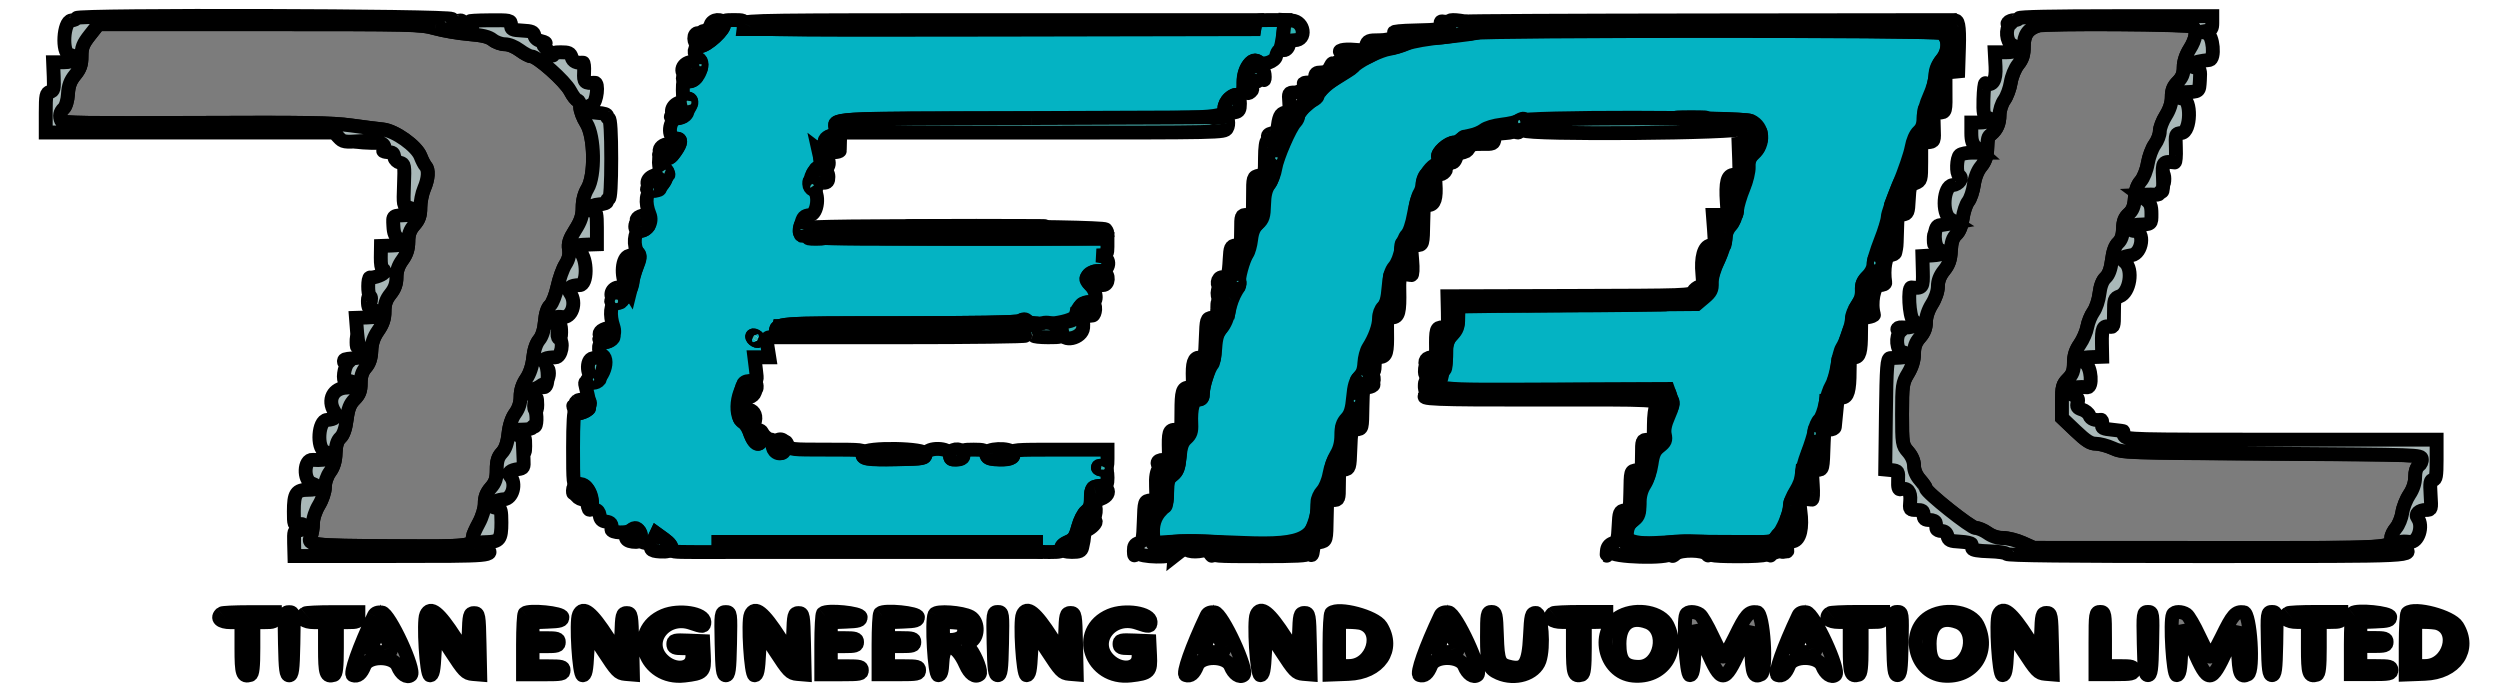 <svg width="180" height="50" xmlns="http://www.w3.org/2000/svg">

 <g>
  <title>background</title>
  <rect fill="none" id="canvas_background" height="52" width="182" y="-1" x="-1"/>
 </g>
 <g>
  <title>Layer 1</title>
  <g stroke="null" id="svgg">
   <path fill-rule="evenodd" fill="#7c7c7c" d="m6.479,2.51c-0.509,0.644 -0.61,0.903 -0.61,1.546c0,0.604 -0.101,0.895 -0.464,1.335c-0.342,0.416 -0.476,0.773 -0.51,1.365c-0.026,0.468 -0.156,0.904 -0.309,1.046c-0.27,0.251 -0.329,0.557 -0.175,0.896c0.072,0.158 1.812,0.185 9.664,0.149c8.035,-0.036 9.838,-0.006 11.208,0.182c0.898,0.124 1.926,0.255 2.284,0.29c0.875,0.087 2.43,1.195 2.711,1.931c0.112,0.292 0.275,0.608 0.364,0.701c0.244,0.259 0.203,0.915 -0.102,1.618c-0.151,0.348 -0.275,0.97 -0.275,1.381c0,0.572 -0.101,0.864 -0.43,1.238c-0.322,0.367 -0.43,0.673 -0.435,1.221c-0.004,0.517 -0.129,0.898 -0.429,1.308c-0.289,0.394 -0.424,0.79 -0.424,1.244c-0.001,0.472 -0.127,0.822 -0.43,1.199c-0.317,0.393 -0.43,0.722 -0.43,1.259c0,0.527 -0.126,0.908 -0.459,1.386c-0.325,0.466 -0.469,0.891 -0.492,1.445c-0.022,0.543 -0.146,0.914 -0.399,1.203c-0.259,0.295 -0.367,0.629 -0.367,1.135c0,0.558 -0.097,0.814 -0.44,1.156c-0.336,0.336 -0.469,0.678 -0.567,1.45c-0.085,0.667 -0.238,1.113 -0.451,1.31c-0.227,0.211 -0.33,0.544 -0.349,1.127c-0.018,0.565 -0.144,0.988 -0.398,1.333c-0.221,0.302 -0.371,0.744 -0.372,1.096c0,0.341 -0.181,0.889 -0.429,1.301c-0.254,0.42 -0.43,0.958 -0.43,1.315c-0.001,0.333 -0.076,0.771 -0.167,0.973c-0.271,0.601 0.084,0.642 5.834,0.673c5.744,0.03 5.843,0.018 5.843,-0.684c0,-0.102 0.194,-0.54 0.43,-0.975c0.25,-0.459 0.43,-1.054 0.43,-1.421c0,-0.447 0.125,-0.775 0.43,-1.121c0.339,-0.387 0.43,-0.662 0.43,-1.309c0,-0.621 0.09,-0.916 0.37,-1.216c0.257,-0.275 0.402,-0.691 0.475,-1.357c0.068,-0.617 0.242,-1.147 0.489,-1.483c0.255,-0.347 0.383,-0.751 0.383,-1.202c0,-0.451 0.138,-0.882 0.41,-1.283c0.26,-0.382 0.442,-0.933 0.498,-1.501c0.055,-0.56 0.216,-1.048 0.428,-1.301c0.218,-0.259 0.365,-0.724 0.414,-1.301c0.049,-0.581 0.181,-0.997 0.377,-1.178c0.166,-0.154 0.405,-0.758 0.531,-1.342c0.126,-0.584 0.384,-1.307 0.573,-1.607c0.24,-0.381 0.317,-0.71 0.256,-1.094c-0.068,-0.429 0.029,-0.733 0.446,-1.39c0.408,-0.643 0.534,-1.026 0.534,-1.622c0,-0.499 0.125,-0.988 0.349,-1.355c0.571,-0.941 0.524,-3.757 -0.078,-4.708c-0.244,-0.385 -0.444,-0.912 -0.444,-1.172c0,-0.259 -0.082,-0.47 -0.181,-0.47c-0.1,0 -0.343,-0.309 -0.54,-0.687c-0.373,-0.712 -2.38,-2.493 -2.81,-2.493c-0.129,0 -0.5,-0.195 -0.822,-0.434c-0.354,-0.261 -0.778,-0.434 -1.069,-0.434c-0.265,0 -0.658,-0.139 -0.874,-0.31c-0.295,-0.233 -0.723,-0.338 -1.729,-0.422c-0.735,-0.062 -1.827,-0.248 -2.425,-0.413c-1.059,-0.291 -1.413,-0.3 -12.662,-0.3l-11.572,0l-0.61,0.773m140.267,-0.671c-0.727,0.223 -1.031,0.66 -1.031,1.48c0,0.613 -0.099,0.93 -0.407,1.313c-0.23,0.284 -0.463,0.85 -0.534,1.298c-0.069,0.436 -0.277,1.002 -0.462,1.258c-0.19,0.262 -0.341,0.736 -0.346,1.084c-0.008,0.629 -0.184,1.036 -0.598,1.385c-0.248,0.208 -0.247,0.207 -0.294,1.188c-0.02,0.422 -0.174,0.823 -0.434,1.13c-0.251,0.296 -0.447,0.794 -0.52,1.315c-0.064,0.461 -0.247,1.006 -0.407,1.21c-0.159,0.204 -0.339,0.749 -0.4,1.21c-0.072,0.539 -0.236,0.955 -0.459,1.162c-0.252,0.234 -0.36,0.557 -0.391,1.179c-0.032,0.645 -0.153,0.995 -0.488,1.41c-0.302,0.373 -0.446,0.744 -0.446,1.147c0,0.357 -0.172,0.866 -0.43,1.274c-0.264,0.418 -0.43,0.916 -0.43,1.294c0,0.429 -0.129,0.763 -0.429,1.104c-0.319,0.363 -0.43,0.67 -0.43,1.189c0,0.459 -0.148,0.944 -0.43,1.412c-0.402,0.669 -0.43,0.852 -0.43,2.929c0,2.138 0.016,2.234 0.43,2.707c0.271,0.309 0.43,0.682 0.43,1.011c0,0.33 0.158,0.703 0.43,1.012c0.236,0.269 0.429,0.548 0.429,0.619c0,0.27 3.241,2.85 3.58,2.85c0.19,0 0.576,0.162 0.856,0.361c0.335,0.237 0.721,0.361 1.121,0.361c0.336,0 0.969,0.161 1.408,0.357l0.797,0.357l12.598,0.006c13.646,0.007 13.142,0.035 13.142,-0.744c0,-0.161 0.156,-0.476 0.346,-0.701c0.19,-0.224 0.392,-0.721 0.449,-1.106c0.058,-0.384 0.289,-0.97 0.515,-1.303c0.261,-0.387 0.409,-0.835 0.409,-1.247c0,-0.404 0.098,-0.712 0.266,-0.829c0.147,-0.102 0.243,-0.321 0.215,-0.488c-0.051,-0.301 -0.064,-0.302 -10.789,-0.374c-10.728,-0.072 -10.739,-0.072 -11.461,-0.397c-0.398,-0.178 -0.945,-0.325 -1.216,-0.325c-0.388,0 -0.695,-0.194 -1.467,-0.929l-0.976,-0.929l0,-1.182c0,-1.05 0.049,-1.23 0.43,-1.611c0.335,-0.335 0.43,-0.591 0.43,-1.164c0,-0.521 0.124,-0.913 0.424,-1.344c0.233,-0.335 0.475,-0.893 0.538,-1.241c0.062,-0.348 0.263,-0.843 0.447,-1.1c0.184,-0.257 0.377,-0.843 0.43,-1.301c0.063,-0.543 0.215,-0.945 0.439,-1.152c0.231,-0.214 0.38,-0.624 0.459,-1.256c0.076,-0.622 0.228,-1.045 0.449,-1.25c0.228,-0.212 0.339,-0.535 0.35,-1.021c0.012,-0.527 0.118,-0.801 0.408,-1.061c0.289,-0.259 0.405,-0.558 0.444,-1.145c0.035,-0.53 0.174,-0.932 0.419,-1.21c0.208,-0.237 0.429,-0.791 0.511,-1.283c0.08,-0.477 0.308,-1.09 0.506,-1.365c0.199,-0.273 0.361,-0.699 0.361,-0.946c0.001,-0.247 0.194,-0.754 0.43,-1.128c0.277,-0.438 0.43,-0.913 0.43,-1.337c0,-0.491 0.109,-0.767 0.43,-1.087c0.314,-0.315 0.429,-0.599 0.429,-1.061c0,-0.396 0.16,-0.884 0.43,-1.311c0.466,-0.736 0.549,-1.345 0.223,-1.619c-0.211,-0.178 -10.57,-0.244 -11.133,-0.071m-121.12,8.362c0.577,0.108 1.851,0.127 1.777,0.026c-0.044,-0.06 -0.52,-0.101 -1.057,-0.092c-0.538,0.009 -0.862,0.038 -0.72,0.065m130.097,2.736c0.002,0.318 0.037,0.431 0.078,0.251c0.041,-0.18 0.04,-0.44 -0.004,-0.578c-0.043,-0.139 -0.076,0.009 -0.074,0.327m-16.493,4.336c0.002,0.318 0.037,0.431 0.078,0.251c0.041,-0.18 0.04,-0.44 -0.004,-0.578c-0.043,-0.139 -0.076,0.009 -0.074,0.327m-112.745,4.399c0,0.243 0.03,0.442 0.066,0.442c0.145,0 0.221,-0.735 0.082,-0.807c-0.082,-0.042 -0.148,0.121 -0.148,0.365m13.691,2.14c-0.05,0.219 -0.021,0.459 0.066,0.535c0.098,0.085 0.159,-0.068 0.159,-0.397c0,-0.633 -0.096,-0.691 -0.225,-0.137m-14.506,0.831c0.002,0.318 0.037,0.431 0.078,0.251c0.041,-0.18 0.04,-0.44 -0.003,-0.578c-0.043,-0.139 -0.077,0.009 -0.074,0.327m13.74,2.24c0,0.278 0.035,0.392 0.078,0.253c0.044,-0.139 0.044,-0.367 0,-0.506c-0.043,-0.139 -0.078,-0.025 -0.078,0.253m-0.938,2.086c-0.045,0.194 -0.016,0.438 0.063,0.542c0.092,0.121 0.144,-0.007 0.146,-0.352c0.003,-0.619 -0.092,-0.705 -0.209,-0.19m-0.873,2.842c-0.052,0.166 -0.027,0.443 0.054,0.614c0.12,0.25 0.152,0.191 0.16,-0.303c0.012,-0.669 -0.068,-0.785 -0.214,-0.311m-21.65,12.367c-0.397,0.334 -0.09,0.626 0.659,0.626l0.773,0l0,1.863c0,1.877 0.074,2.101 0.644,1.933c0.157,-0.046 0.215,-0.566 0.215,-1.93l0,-1.867l0.773,0c0.71,0 0.774,-0.029 0.774,-0.361l0,-0.361l-1.861,0c-1.024,0 -1.913,0.043 -1.976,0.096m4.563,2.18c0.04,1.909 0.089,2.276 0.305,2.276c0.216,0 0.265,-0.367 0.305,-2.276c0.045,-2.212 0.037,-2.276 -0.305,-2.276c-0.342,0 -0.351,0.065 -0.305,2.276m1.451,-2.18c-0.397,0.334 -0.09,0.626 0.658,0.626l0.774,0l0,1.863c0,1.877 0.074,2.101 0.644,1.933c0.157,-0.046 0.214,-0.566 0.214,-1.93l0,-1.867l0.774,0c0.71,0 0.773,-0.029 0.773,-0.361l0,-0.361l-1.861,0c-1.023,0 -1.912,0.043 -1.975,0.096m4.959,0.148c-1.083,2.281 -1.765,4.218 -1.513,4.3c0.346,0.112 0.595,-0.093 0.835,-0.686c0.299,-0.739 2.086,-0.715 2.386,0.033c0.232,0.578 0.673,0.878 0.95,0.644c0.368,-0.309 -1.55,-4.456 -2.084,-4.509c-0.307,-0.03 -0.49,0.04 -0.574,0.217m3.763,-0.058c-0.226,0.496 0.012,4.365 0.268,4.365c0.209,0 0.274,-0.316 0.344,-1.691l0.086,-1.691l1.053,1.619c0.966,1.485 1.098,1.623 1.594,1.665l0.54,0.045l-0.047,-2.213c-0.045,-2.104 -0.064,-2.214 -0.391,-2.214c-0.32,0 -0.348,0.111 -0.396,1.59l-0.051,1.589l-0.893,-1.387c-1.195,-1.856 -1.804,-2.341 -2.107,-1.677m7.089,-0.096c-0.067,0.056 -0.121,1.066 -0.121,2.245l0,2.144l1.46,0c1.346,0 1.46,-0.023 1.46,-0.289c0,-0.259 -0.115,-0.289 -1.117,-0.289l-1.117,0l0,-0.723l0,-0.723l0.945,0c0.83,0 0.944,-0.035 0.944,-0.289c0,-0.254 -0.115,-0.289 -0.944,-0.289l-0.945,0l0,-0.571l0,-0.572l1.074,-0.043c0.942,-0.037 1.074,-0.078 1.074,-0.332c0,-0.297 -2.398,-0.536 -2.714,-0.271m3.906,0.096c-0.227,0.496 0.011,4.365 0.268,4.365c0.209,0 0.274,-0.316 0.343,-1.691l0.087,-1.691l1.053,1.619c0.966,1.485 1.098,1.623 1.593,1.665l0.541,0.045l-0.048,-2.213c-0.045,-2.104 -0.064,-2.214 -0.391,-2.214c-0.32,0 -0.347,0.111 -0.395,1.59l-0.052,1.589l-0.893,-1.387c-1.194,-1.856 -1.804,-2.341 -2.106,-1.677m6.112,0.066c-2.609,1.102 -1.396,4.651 1.477,4.319c1.37,-0.158 1.462,-0.253 1.404,-1.437l-0.049,-1.039l-1.075,-0.044c-0.984,-0.039 -1.074,-0.018 -1.074,0.253c0,0.249 0.11,0.296 0.688,0.296l0.687,0l0,0.581c0,0.957 -1.295,1.112 -2.149,0.257c-1.32,-1.32 0.223,-3.301 2.067,-2.653c0.832,0.292 0.942,0.284 0.942,-0.071c0,-0.632 -1.831,-0.922 -2.918,-0.462m4.159,2.023c0.04,1.909 0.089,2.276 0.305,2.276c0.216,0 0.265,-0.367 0.305,-2.276c0.045,-2.212 0.037,-2.276 -0.305,-2.276c-0.342,0 -0.351,0.065 -0.305,2.276m2.099,-2.089c-0.227,0.496 0.011,4.365 0.268,4.365c0.209,0 0.274,-0.316 0.343,-1.691l0.087,-1.691l1.053,1.619c0.966,1.485 1.098,1.623 1.593,1.665l0.541,0.045l-0.048,-2.213c-0.045,-2.104 -0.064,-2.214 -0.391,-2.214c-0.32,0 -0.347,0.111 -0.395,1.59l-0.052,1.589l-0.893,-1.387c-1.194,-1.856 -1.804,-2.341 -2.106,-1.677m5.199,-0.096c-0.067,0.056 -0.121,1.066 -0.121,2.245l0,2.144l1.46,0c1.346,0 1.46,-0.023 1.46,-0.289c0,-0.259 -0.115,-0.289 -1.117,-0.289l-1.117,0l0,-0.723l0,-0.723l0.945,0c0.83,0 0.945,-0.035 0.945,-0.289c0,-0.254 -0.115,-0.289 -0.945,-0.289l-0.945,0l0,-0.571l0,-0.572l1.074,-0.043c0.943,-0.037 1.075,-0.078 1.075,-0.332c0,-0.297 -2.399,-0.536 -2.714,-0.271m4.123,0c-0.067,0.056 -0.121,1.066 -0.121,2.245l0,2.144l1.46,0c1.346,0 1.46,-0.023 1.46,-0.289c0,-0.259 -0.115,-0.289 -1.117,-0.289l-1.117,0l0,-0.723l0,-0.723l0.945,0c0.83,0 0.945,-0.035 0.945,-0.289c0,-0.254 -0.115,-0.289 -0.945,-0.289l-0.945,0l0,-0.571l0,-0.572l1.074,-0.043c0.943,-0.037 1.075,-0.078 1.075,-0.332c0,-0.297 -2.399,-0.536 -2.714,-0.271m3.915,0.076c-0.233,0.511 -0.004,4.385 0.259,4.385c0.199,0 0.27,-0.223 0.308,-0.975c0.078,-1.481 0.963,-1.371 1.663,0.207c0.305,0.688 0.698,0.965 1.004,0.707c0.175,-0.147 -0.219,-1.228 -0.669,-1.838c-0.199,-0.269 -0.186,-0.343 0.106,-0.565c0.519,-0.394 0.466,-1.432 -0.088,-1.738c-0.595,-0.327 -2.458,-0.46 -2.584,-0.184m4.249,2.109c0.04,1.909 0.089,2.276 0.305,2.276c0.216,0 0.265,-0.367 0.305,-2.276c0.045,-2.212 0.037,-2.276 -0.305,-2.276c-0.342,0 -0.351,0.065 -0.305,2.276m2.099,-2.089c-0.227,0.496 0.011,4.365 0.268,4.365c0.209,0 0.274,-0.316 0.343,-1.691l0.087,-1.691l1.053,1.619c0.966,1.485 1.098,1.623 1.593,1.665l0.541,0.045l-0.048,-2.213c-0.045,-2.104 -0.064,-2.214 -0.391,-2.214c-0.32,0 -0.347,0.111 -0.395,1.59l-0.052,1.589l-0.893,-1.387c-1.194,-1.856 -1.804,-2.341 -2.106,-1.677m6.284,0.066c-2.608,1.102 -1.395,4.651 1.477,4.319c1.37,-0.158 1.462,-0.253 1.405,-1.437l-0.05,-1.039l-1.074,-0.044c-0.985,-0.039 -1.074,-0.018 -1.074,0.253c0,0.249 0.109,0.296 0.687,0.296l0.687,0l0,0.581c0,0.957 -1.294,1.112 -2.149,0.257c-1.32,-1.32 0.223,-3.301 2.067,-2.653c0.832,0.292 0.942,0.284 0.942,-0.071c0,-0.632 -1.831,-0.922 -2.918,-0.462m6.961,-0.008c-1.083,2.281 -1.765,4.218 -1.512,4.3c0.346,0.112 0.595,-0.093 0.835,-0.686c0.299,-0.739 2.086,-0.715 2.386,0.033c0.232,0.578 0.673,0.878 0.951,0.644c0.367,-0.309 -1.55,-4.456 -2.084,-4.509c-0.308,-0.03 -0.491,0.04 -0.575,0.217m3.591,-0.058c-0.226,0.496 0.012,4.365 0.268,4.365c0.209,0 0.274,-0.316 0.344,-1.691l0.086,-1.691l1.053,1.619c0.966,1.485 1.098,1.623 1.594,1.665l0.54,0.045l-0.047,-2.213c-0.045,-2.104 -0.064,-2.214 -0.391,-2.214c-0.32,0 -0.348,0.111 -0.396,1.59l-0.051,1.589l-0.893,-1.387c-1.195,-1.856 -1.804,-2.341 -2.107,-1.677m5.379,-0.107c-0.071,0.062 -0.129,1.084 -0.129,2.271l0,2.159l1.372,-0.052c2.227,-0.085 3.365,-1.751 2.336,-3.423c-0.434,-0.706 -3.06,-1.407 -3.58,-0.955m7.866,0.164c-1.083,2.281 -1.765,4.218 -1.513,4.3c0.346,0.112 0.595,-0.093 0.835,-0.686c0.299,-0.739 2.086,-0.715 2.386,0.033c0.232,0.578 0.673,0.878 0.95,0.644c0.368,-0.309 -1.55,-4.456 -2.084,-4.509c-0.307,-0.03 -0.49,0.04 -0.574,0.217m3.344,1.571c0,1.97 0.096,2.259 0.855,2.59c1.163,0.506 2.589,0.069 2.926,-0.895c0.341,-0.977 0.155,-3.439 -0.259,-3.439c-0.32,0 -0.35,0.12 -0.43,1.711c-0.096,1.922 -0.388,2.39 -1.363,2.19c-0.856,-0.176 -0.952,-0.389 -1.013,-2.244c-0.053,-1.591 -0.083,-1.729 -0.387,-1.729c-0.307,0 -0.329,0.123 -0.329,1.816m4.753,-1.72c-0.397,0.334 -0.09,0.626 0.659,0.626l0.773,0l0,1.863c0,1.877 0.074,2.101 0.644,1.933c0.157,-0.046 0.215,-0.566 0.215,-1.93l0,-1.867l0.773,0c0.71,0 0.774,-0.029 0.774,-0.361l0,-0.361l-1.861,0c-1.024,0 -1.913,0.043 -1.976,0.096m4.9,0.196c-1.886,0.967 -1.255,4.091 0.868,4.292c2.133,0.202 3.425,-1.706 2.464,-3.641c-0.454,-0.914 -2.167,-1.249 -3.332,-0.651m4.682,-0.105c-0.226,0.496 0.012,4.365 0.268,4.365c0.211,0 0.274,-0.326 0.344,-1.78l0.086,-1.779l0.774,1.741c1.091,2.458 1.267,2.456 2.42,-0.023l0.758,-1.627l0.048,1.684c0.049,1.692 0.174,1.999 0.703,1.724c0.444,-0.231 0.176,-4.412 -0.288,-4.467c-0.601,-0.072 -0.799,0.149 -1.599,1.788c-0.406,0.831 -0.792,1.462 -0.86,1.403c-0.068,-0.06 -0.411,-0.726 -0.763,-1.481c-0.351,-0.755 -0.759,-1.455 -0.905,-1.554c-0.346,-0.235 -0.876,-0.232 -0.985,0.007m8.091,0.058c-1.083,2.281 -1.765,4.218 -1.513,4.3c0.346,0.112 0.595,-0.093 0.835,-0.686c0.299,-0.739 2.086,-0.715 2.386,0.033c0.232,0.578 0.673,0.878 0.95,0.644c0.368,-0.309 -1.55,-4.456 -2.084,-4.509c-0.307,-0.03 -0.49,0.04 -0.574,0.217m2.256,-0.148c-0.397,0.334 -0.09,0.626 0.658,0.626l0.774,0l0,1.863c0,1.877 0.074,2.101 0.644,1.933c0.157,-0.046 0.214,-0.566 0.214,-1.93l0,-1.867l0.774,0c0.71,0 0.773,-0.029 0.773,-0.361l0,-0.361l-1.861,0c-1.023,0 -1.912,0.043 -1.975,0.096m4.562,2.18c0.04,1.909 0.089,2.276 0.305,2.276c0.216,0 0.266,-0.367 0.305,-2.276c0.046,-2.212 0.037,-2.276 -0.305,-2.276c-0.342,0 -0.35,0.065 -0.305,2.276m2.744,-1.983c-1.887,0.967 -1.255,4.091 0.868,4.292c2.133,0.202 3.424,-1.706 2.463,-3.641c-0.454,-0.914 -2.166,-1.249 -3.331,-0.651m4.853,-0.105c-0.227,0.496 0.012,4.365 0.268,4.365c0.209,0 0.274,-0.316 0.344,-1.691l0.086,-1.691l1.053,1.619c0.966,1.485 1.098,1.623 1.594,1.665l0.54,0.045l-0.048,-2.213c-0.045,-2.104 -0.064,-2.214 -0.391,-2.214c-0.319,0 -0.347,0.111 -0.395,1.59l-0.051,1.589l-0.894,-1.387c-1.194,-1.856 -1.804,-2.341 -2.106,-1.677m6.968,2.053l0,2.24l1.375,0c1.259,0 1.374,-0.024 1.374,-0.289c0,-0.257 -0.115,-0.289 -1.031,-0.289l-1.031,0l0,-1.951c0,-1.854 -0.016,-1.951 -0.343,-1.951c-0.329,0 -0.344,0.096 -0.344,2.24m3.474,0.036c0.04,1.909 0.089,2.276 0.305,2.276c0.216,0 0.266,-0.367 0.305,-2.276c0.046,-2.212 0.037,-2.276 -0.305,-2.276c-0.342,0 -0.35,0.065 -0.305,2.276m2.099,-2.089c-0.226,0.496 0.012,4.365 0.268,4.365c0.211,0 0.274,-0.326 0.344,-1.78l0.086,-1.779l0.774,1.741c1.091,2.458 1.267,2.456 2.42,-0.023l0.758,-1.627l0.048,1.684c0.049,1.692 0.174,1.999 0.703,1.724c0.444,-0.231 0.176,-4.412 -0.288,-4.467c-0.601,-0.072 -0.799,0.149 -1.599,1.788c-0.406,0.831 -0.792,1.462 -0.86,1.403c-0.068,-0.06 -0.411,-0.726 -0.763,-1.481c-0.351,-0.755 -0.759,-1.455 -0.905,-1.554c-0.346,-0.235 -0.876,-0.232 -0.985,0.007m6.835,2.089c0.04,1.909 0.089,2.276 0.305,2.276c0.216,0 0.265,-0.367 0.305,-2.276c0.045,-2.212 0.037,-2.276 -0.305,-2.276c-0.342,0 -0.351,0.065 -0.305,2.276m1.451,-2.18c-0.397,0.334 -0.09,0.626 0.658,0.626l0.774,0l0,1.863c0,1.877 0.074,2.101 0.644,1.933c0.157,-0.046 0.214,-0.566 0.214,-1.93l0,-1.867l0.774,0c0.71,0 0.773,-0.029 0.773,-0.361l0,-0.361l-1.861,0c-1.023,0 -1.912,0.043 -1.975,0.096m4.645,-0.006c-0.067,0.056 -0.121,1.066 -0.121,2.245l0,2.144l1.46,0c1.345,0 1.46,-0.023 1.46,-0.289c0,-0.259 -0.115,-0.289 -1.117,-0.289l-1.117,0l0,-0.723l0,-0.723l0.945,0c0.83,0 0.945,-0.035 0.945,-0.289c0,-0.254 -0.115,-0.289 -0.945,-0.289l-0.945,0l0,-0.571l0,-0.572l1.074,-0.043c0.943,-0.037 1.074,-0.078 1.074,-0.332c0,-0.297 -2.398,-0.536 -2.713,-0.271m3.959,-0.01c-0.071,0.062 -0.129,1.084 -0.129,2.271l0,2.159l1.372,-0.052c2.227,-0.085 3.365,-1.751 2.337,-3.423c-0.435,-0.706 -3.06,-1.407 -3.58,-0.955m-54.703,0.658c1.472,0.565 0.943,3.222 -0.642,3.222c-1.033,0 -1.393,-0.43 -1.393,-1.664c0,-1.418 0.8,-2.03 2.034,-1.557m22.334,0c1.472,0.565 0.943,3.222 -0.642,3.222c-1.032,0 -1.393,-0.43 -1.393,-1.664c0,-1.418 0.8,-2.03 2.034,-1.557m-71.556,0.483c0.068,0.504 -0.317,0.802 -1.036,0.802c-0.459,0 -0.482,-0.033 -0.482,-0.658l0,-0.659l0.73,0.044c0.667,0.041 0.736,0.082 0.788,0.471m28.625,-0.409c1.568,0.506 0.823,3.074 -0.894,3.085l-0.731,0.005l0,-1.59l0,-1.59l0.674,0c0.37,0 0.798,0.041 0.951,0.09m77.482,0c1.568,0.506 0.824,3.074 -0.894,3.085l-0.73,0.005l0,-1.59l0,-1.59l0.673,0c0.37,0 0.798,0.041 0.951,0.09m-147.411,1.753c0.115,0.305 0.074,0.325 -0.68,0.325c-0.571,0 -0.779,-0.052 -0.721,-0.18c0.045,-0.099 0.224,-0.561 0.398,-1.025l0.316,-0.844l0.282,0.699c0.156,0.384 0.338,0.846 0.405,1.025m59.959,0c0.115,0.305 0.074,0.325 -0.68,0.325c-0.572,0 -0.78,-0.052 -0.722,-0.18c0.045,-0.099 0.224,-0.561 0.398,-1.025l0.316,-0.844l0.283,0.699c0.155,0.384 0.337,0.846 0.405,1.025m16.836,0c0.115,0.305 0.074,0.325 -0.68,0.325c-0.571,0 -0.779,-0.052 -0.721,-0.18c0.045,-0.099 0.224,-0.561 0.398,-1.025l0.316,-0.844l0.282,0.699c0.156,0.384 0.338,0.846 0.405,1.025m25.77,0c0.115,0.305 0.074,0.325 -0.68,0.325c-0.571,0 -0.779,-0.052 -0.721,-0.18c0.045,-0.099 0.224,-0.561 0.398,-1.025l0.316,-0.844l0.282,0.699c0.156,0.384 0.338,0.846 0.405,1.025" id="svg_1"/>
   <path fill-rule="evenodd" fill="#04b3c3" d="m52.128,1.723c0.114,0.366 -1.225,1.604 -1.736,1.604c-0.446,0 -0.522,0.581 -0.113,0.867c0.571,0.398 -0.104,1.84 -0.777,1.661c-0.308,-0.082 -0.34,-0.022 -0.34,0.637c0,0.565 0.054,0.71 0.24,0.651c0.408,-0.132 0.472,0.191 0.151,0.766c-0.229,0.411 -0.424,0.561 -0.778,0.595c-0.628,0.061 -0.751,1.472 -0.129,1.472c0.442,0 0.435,0.286 -0.025,0.941c-0.303,0.431 -0.44,0.51 -0.773,0.439c-0.359,-0.076 -0.406,-0.035 -0.406,0.351c0,0.296 0.085,0.436 0.263,0.436c0.436,0 0.469,0.371 0.089,0.998c-0.275,0.453 -0.459,0.592 -0.785,0.592c-0.488,0 -0.603,0.83 -0.236,1.715c0.227,0.548 -0.152,1.175 -0.709,1.175c-0.406,0 -0.493,1.098 -0.127,1.591c0.173,0.233 0.158,0.416 -0.086,0.993c-0.165,0.388 -0.299,0.841 -0.299,1.006c0,0.683 -0.709,1.613 -1.23,1.613c-0.36,0 -0.444,0.859 -0.162,1.683c0.204,0.598 -0.115,1.149 -0.637,1.101c-0.442,-0.04 -0.549,0.673 -0.144,0.956c0.608,0.424 -0.158,2.125 -0.886,1.971c-0.401,-0.085 -0.416,-0.065 -0.3,0.388c0.354,1.378 0.339,1.54 -0.153,1.729c-0.382,0.146 -0.491,0.142 -0.62,-0.031c-0.098,-0.13 -0.158,0.843 -0.159,2.583c-0.002,2.593 0.018,2.787 0.298,2.713c0.58,-0.152 1.074,0.478 1.074,1.369c0,0.272 0.088,0.425 0.247,0.425c0.141,0 0.27,0.17 0.3,0.397c0.039,0.284 0.164,0.41 0.441,0.443c0.365,0.044 0.459,0.171 0.404,0.552c-0.039,0.267 1.141,0.315 1.451,0.059c0.332,-0.275 0.784,0.114 0.647,0.558c-0.141,0.454 0.788,0.504 0.991,0.054l0.161,-0.357l0.568,0.411c0.354,0.256 0.54,0.506 0.493,0.663c-0.067,0.228 0.095,0.253 1.664,0.253l1.738,0l0,-0.361l0,-0.361l11.425,0l11.425,0l0,0.361c0,0.342 0.05,0.361 0.957,0.361c0.821,0 0.948,-0.036 0.895,-0.253c-0.041,-0.166 0.114,-0.327 0.448,-0.47c0.426,-0.18 0.549,-0.36 0.741,-1.076c0.126,-0.472 0.383,-0.98 0.57,-1.126c0.249,-0.195 0.341,-0.455 0.341,-0.968c0,-0.725 0.151,-0.877 0.872,-0.877c0.27,0 0.33,-0.105 0.33,-0.579c0,-0.481 -0.057,-0.578 -0.344,-0.578c-0.189,0 -0.343,-0.069 -0.343,-0.154c0,-0.089 0.146,-0.115 0.343,-0.063c0.309,0.083 0.344,0.026 0.344,-0.568l0,-0.66l-3.448,0c-3.35,0 -3.445,0.008 -3.34,0.284c0.125,0.334 -0.365,0.489 -1.306,0.413c-0.452,-0.037 -0.595,-0.12 -0.637,-0.373c-0.049,-0.286 -0.155,-0.325 -0.901,-0.325c-0.774,0 -0.841,0.027 -0.804,0.325c0.033,0.258 -0.057,0.335 -0.431,0.371c-0.407,0.04 -0.473,-0.006 -0.473,-0.325c0,-0.535 -1.659,-0.578 -1.749,-0.046c-0.053,0.312 -0.133,0.327 -1.945,0.368c-2.299,0.051 -2.723,-0.016 -2.575,-0.409c0.104,-0.274 0.014,-0.284 -2.573,-0.284c-2.618,0 -2.683,-0.008 -2.835,-0.325c-0.149,-0.311 -0.156,-0.308 -0.167,0.077c-0.013,0.489 -0.484,0.69 -0.791,0.337c-0.118,-0.136 -0.175,-0.374 -0.126,-0.529c0.052,-0.169 0.001,-0.282 -0.129,-0.282c-0.119,0 -0.318,-0.114 -0.444,-0.253c-0.207,-0.229 -0.229,-0.215 -0.234,0.155c-0.008,0.651 -0.548,0.438 -0.809,-0.318c-0.12,-0.347 -0.346,-0.71 -0.504,-0.807c-0.822,-0.506 -0.355,-2.969 0.563,-2.969c0.447,0 0.449,-0.005 0.342,-0.867l-0.108,-0.867l0.535,0l0.534,0l-0.114,-0.722c-0.104,-0.662 -0.084,-0.723 0.236,-0.723c0.25,0 0.35,-0.094 0.35,-0.332c0,-0.686 -0.087,-0.679 8.807,-0.679c5.743,0 8.506,-0.05 8.746,-0.158c0.253,-0.114 0.402,-0.114 0.538,0c0.593,0.499 3.555,0.092 3.555,-0.489c0,-0.483 0.557,-0.944 1.018,-0.843c0.487,0.107 0.496,-0.7 0.013,-1.217c-0.541,-0.578 -0.226,-1.051 0.699,-1.051c0.674,0 0.778,-0.947 0.116,-1.054l-0.386,-0.062l0.386,-0.019c0.333,-0.017 0.387,-0.101 0.387,-0.598l0,-0.578l-10.79,0c-12.172,0 -11.543,0.057 -11.272,-1.028c0.135,-0.545 0.224,-0.64 0.63,-0.68c0.574,-0.056 0.742,-1.62 0.202,-1.874c-0.357,-0.169 -0.163,-1.112 0.311,-1.511c0.233,-0.196 0.308,-0.402 0.243,-0.667c-0.126,-0.52 0.357,-1.568 0.764,-1.657c0.194,-0.043 0.327,-0.199 0.327,-0.384c0,-0.939 -1.073,-0.871 13.639,-0.871c14.377,0 14.365,0.001 14.365,-0.737c0,-0.47 0.59,-1.06 0.944,-0.946c0.293,0.094 0.43,-0.209 0.43,-0.946c0,-1.018 0.645,-1.83 1.13,-1.423c0.3,0.253 1.151,-0.046 1.221,-0.43c0.035,-0.192 0.136,-0.386 0.226,-0.434c0.089,-0.046 0.214,-0.553 0.278,-1.126l0.115,-1.042l-1.043,0c-0.952,0 -1.048,0.029 -1.098,0.325l-0.054,0.325l-18.383,0l-18.383,0l0.041,-0.325c0.037,-0.295 -0.032,-0.325 -0.75,-0.325c-0.693,0 -0.78,0.035 -0.706,0.275m54.396,0.593c-0.153,0.075 -1.249,0.232 -2.436,0.348c-1.333,0.131 -2.41,0.318 -2.815,0.489c-0.36,0.152 -0.916,0.318 -1.234,0.369c-0.628,0.101 -1.907,0.71 -2.492,1.186c-0.201,0.164 -0.675,0.484 -1.052,0.712c-0.715,0.431 -1.62,1.22 -1.628,1.417c-0.002,0.063 -0.314,0.361 -0.692,0.664c-0.378,0.302 -0.687,0.669 -0.687,0.814c0,0.145 -0.103,0.366 -0.228,0.492c-0.369,0.37 -1.317,2.555 -1.43,3.299c-0.058,0.378 -0.259,0.903 -0.448,1.167c-0.244,0.341 -0.35,0.764 -0.366,1.471c-0.02,0.83 -0.091,1.052 -0.433,1.358c-0.288,0.257 -0.435,0.594 -0.496,1.13c-0.048,0.42 -0.18,0.893 -0.294,1.052c-0.27,0.377 -0.688,1.926 -0.551,2.042c0.059,0.049 -0.059,0.357 -0.261,0.685c-0.201,0.328 -0.426,0.949 -0.497,1.38c-0.074,0.445 -0.3,0.975 -0.524,1.229c-0.299,0.338 -0.409,0.688 -0.459,1.457c-0.036,0.556 -0.135,1.084 -0.22,1.172c-0.247,0.259 -0.663,1.534 -0.665,2.044c-0.002,0.366 -0.075,0.47 -0.331,0.47c-0.379,0 -0.562,0.641 -0.508,1.772c0.026,0.541 -0.05,0.763 -0.357,1.038c-0.299,0.268 -0.411,0.579 -0.482,1.335c-0.074,0.787 -0.173,1.049 -0.496,1.303c-0.34,0.268 -0.405,0.46 -0.405,1.208c0,0.734 -0.073,0.963 -0.422,1.312c-0.466,0.465 -0.665,1.109 -0.579,1.869l0.057,0.496l1.031,-0.069c1.249,-0.084 1.775,-0.077 5.432,0.069c4.403,0.177 5.305,-0.325 5.305,-2.946c0,-0.226 0.161,-0.583 0.357,-0.793c0.198,-0.212 0.422,-0.752 0.503,-1.212c0.081,-0.457 0.307,-1.088 0.502,-1.403c0.237,-0.383 0.356,-0.844 0.356,-1.39c0,-0.622 0.09,-0.913 0.376,-1.219c0.284,-0.305 0.399,-0.674 0.473,-1.523c0.073,-0.83 0.186,-1.203 0.435,-1.435c0.224,-0.208 0.35,-0.553 0.373,-1.022c0.02,-0.389 0.151,-0.888 0.292,-1.109c0.465,-0.729 0.764,-1.555 0.764,-2.111c0,-0.319 0.126,-0.665 0.301,-0.827c0.211,-0.196 0.326,-0.613 0.386,-1.399c0.062,-0.813 0.181,-1.227 0.431,-1.513c0.19,-0.217 0.406,-0.76 0.477,-1.207c0.073,-0.447 0.261,-0.933 0.419,-1.08c0.168,-0.156 0.375,-0.766 0.499,-1.469c0.116,-0.66 0.302,-1.343 0.412,-1.516c0.111,-0.174 0.201,-0.454 0.201,-0.622c0,-0.409 0.487,-1.183 0.898,-1.428c0.23,-0.137 0.302,-0.299 0.233,-0.529c-0.103,-0.347 0.698,-1.08 1.181,-1.08c0.123,0 0.316,-0.094 0.428,-0.207c0.113,-0.114 0.451,-0.252 0.751,-0.305c0.301,-0.053 0.712,-0.225 0.915,-0.381c0.215,-0.166 0.762,-0.329 1.32,-0.393c0.524,-0.06 1.057,-0.181 1.185,-0.271c0.438,-0.306 16.072,-0.296 16.753,0.011c0.89,0.4 0.989,1.65 0.188,2.366c-0.284,0.255 -0.379,0.502 -0.36,0.93c0.016,0.321 -0.153,1.018 -0.375,1.548c-0.222,0.53 -0.44,1.268 -0.484,1.64c-0.046,0.382 -0.24,0.845 -0.448,1.067c-0.213,0.228 -0.366,0.6 -0.366,0.89c0,0.274 -0.228,0.977 -0.506,1.563c-0.312,0.654 -0.496,1.291 -0.479,1.652c0.023,0.487 -0.068,0.669 -0.527,1.055l-0.555,0.468l-8.544,0.076c-4.699,0.042 -8.563,0.092 -8.587,0.109c-0.024,0.017 -0.043,0.384 -0.043,0.815c0,0.625 -0.087,0.871 -0.43,1.213c-0.36,0.36 -0.43,0.578 -0.43,1.357c0,0.631 -0.11,1.118 -0.343,1.525c-0.658,1.145 -1.067,1.093 8.278,1.054l8.021,-0.034l0.204,0.572c0.177,0.497 0.155,0.681 -0.165,1.401c-0.25,0.562 -0.334,0.985 -0.261,1.312c0.09,0.405 0.031,0.543 -0.361,0.85c-0.374,0.291 -0.495,0.549 -0.596,1.271c-0.07,0.499 -0.292,1.164 -0.493,1.478c-0.253,0.395 -0.367,0.831 -0.367,1.404c0,0.648 -0.076,0.891 -0.348,1.104c-1.379,1.08 -0.743,1.829 1.441,1.699c0.957,-0.058 2.09,-0.1 2.514,-0.094c0.426,0.006 1.928,0.012 3.339,0.016l2.566,0.006l0.379,-0.4c0.419,-0.442 0.932,-1.674 0.932,-2.239c0,-0.2 0.194,-0.669 0.43,-1.043c0.237,-0.374 0.43,-0.897 0.43,-1.161c0,-0.265 0.186,-0.961 0.412,-1.546c0.226,-0.585 0.455,-1.316 0.508,-1.624c0.053,-0.308 0.21,-0.667 0.35,-0.797c0.14,-0.13 0.332,-0.637 0.425,-1.126c0.094,-0.489 0.294,-1.09 0.445,-1.335c0.151,-0.246 0.341,-0.891 0.421,-1.433c0.081,-0.542 0.228,-1.111 0.328,-1.264c0.311,-0.477 0.717,-1.683 0.717,-2.129c0,-0.234 0.167,-0.653 0.371,-0.932c0.238,-0.324 0.361,-0.71 0.344,-1.081c-0.02,-0.425 0.086,-0.687 0.402,-1.004c0.242,-0.242 0.429,-0.612 0.429,-0.849c0,-0.231 0.232,-1.007 0.515,-1.725c0.284,-0.718 0.517,-1.483 0.518,-1.7c0.002,-0.217 0.354,-1.241 0.782,-2.274c0.429,-1.034 0.849,-2.261 0.933,-2.728c0.093,-0.517 0.291,-0.973 0.506,-1.165c0.249,-0.223 0.354,-0.51 0.354,-0.966c0,-0.358 0.193,-1.065 0.43,-1.572c0.236,-0.507 0.43,-1.183 0.43,-1.501c0,-0.386 0.147,-0.757 0.44,-1.113c0.575,-0.699 0.545,-1.697 -0.059,-1.95c-0.5,-0.208 -32.794,-0.266 -33.216,-0.059m-51.897,22.101c0.043,0.109 -0.021,0.163 -0.15,0.127c-0.124,-0.035 -0.259,-0.149 -0.301,-0.253c-0.043,-0.108 0.021,-0.162 0.151,-0.126c0.124,0.035 0.259,0.148 0.3,0.253" id="svg_2"/>
   <path fill-rule="evenodd" fill="#4bb9b8" d="m104.262,1.782c0.101,0.446 -0.28,0.686 -1.186,0.745c-1.309,0.085 -2.19,0.253 -2.387,0.452c-0.106,0.108 -0.475,0.238 -0.82,0.289c-0.345,0.052 -0.746,0.182 -0.892,0.289c-0.475,0.347 -1.904,0.931 -2.068,0.845c-0.373,-0.194 -0.876,0.1 -0.771,0.45c0.078,0.262 0.001,0.4 -0.322,0.577c-1.549,0.854 -4.22,4.895 -4.241,6.417c-0.007,0.455 -0.143,0.822 -0.445,1.198c-0.354,0.438 -0.442,0.733 -0.466,1.55c-0.023,0.823 -0.099,1.071 -0.411,1.351c-0.256,0.23 -0.416,0.601 -0.483,1.124c-0.056,0.429 -0.205,0.921 -0.332,1.092c-0.126,0.171 -0.326,0.748 -0.443,1.283c-0.233,1.065 -0.52,1.426 -1.026,1.291c-0.402,-0.107 -0.413,0.663 -0.016,1.192c0.301,0.402 0.141,1.085 -0.416,1.774c-0.313,0.388 -0.407,0.698 -0.407,1.351c0,0.601 -0.095,0.959 -0.327,1.234c-0.181,0.212 -0.384,0.71 -0.454,1.106c-0.074,0.419 -0.296,0.891 -0.532,1.129c-0.345,0.347 -0.406,0.567 -0.406,1.462c0,0.848 -0.07,1.128 -0.357,1.435c-0.206,0.221 -0.418,0.746 -0.502,1.247c-0.084,0.501 -0.295,1.027 -0.502,1.247c-0.277,0.296 -0.356,0.589 -0.356,1.311c0,0.753 -0.078,1.017 -0.408,1.389c-0.891,1.007 -0.651,2.965 0.339,2.756c0.29,-0.061 0.54,-0.003 0.783,0.18c0.349,0.264 0.355,0.264 0.292,-0.019c-0.052,-0.232 -0.223,-0.298 -0.879,-0.333l-0.815,-0.044l0,-0.947c0,-0.799 0.068,-1.014 0.43,-1.376c0.36,-0.359 0.43,-0.579 0.43,-1.346c0,-0.753 0.073,-0.991 0.407,-1.326c0.29,-0.292 0.429,-0.647 0.487,-1.244c0.055,-0.567 0.209,-0.981 0.48,-1.289c0.326,-0.37 0.402,-0.649 0.418,-1.505c0.016,-0.874 0.084,-1.108 0.402,-1.394c0.211,-0.189 0.383,-0.461 0.383,-0.606c0,-0.416 0.381,-1.431 0.631,-1.681c0.133,-0.133 0.229,-0.588 0.231,-1.084c0.002,-0.687 0.104,-0.998 0.513,-1.578c0.397,-0.565 0.51,-0.898 0.512,-1.521c0.002,-0.618 0.081,-0.855 0.346,-1.047c0.325,-0.234 0.426,-0.505 0.353,-0.95c-0.035,-0.214 0.444,-1.516 0.723,-1.968c0.096,-0.155 0.193,-0.598 0.214,-0.982c0.029,-0.506 0.153,-0.801 0.447,-1.063c0.332,-0.298 0.425,-0.574 0.506,-1.507c0.071,-0.81 0.19,-1.226 0.41,-1.43c0.195,-0.18 0.353,-0.635 0.425,-1.217c0.063,-0.511 0.198,-1.017 0.299,-1.124c0.102,-0.108 0.282,-0.456 0.401,-0.773c0.653,-1.756 2.198,-3.703 3.762,-4.744c0.255,-0.169 0.365,-0.363 0.309,-0.542c-0.098,-0.316 0.058,-0.361 0.361,-0.106c0.159,0.134 0.314,0.085 0.689,-0.216c0.266,-0.214 0.56,-0.389 0.655,-0.389c0.095,0 0.434,-0.163 0.754,-0.361c0.321,-0.199 0.788,-0.361 1.039,-0.361c0.251,0 0.82,-0.162 1.264,-0.361c0.48,-0.215 1.1,-0.363 1.529,-0.366c2.518,-0.019 4.47,-0.903 2.664,-1.207c-1.033,-0.174 -1.301,-0.12 -1.219,0.246m36.162,0.83c-0.031,1.065 -0.096,1.304 -0.465,1.726c-0.298,0.339 -0.43,0.676 -0.43,1.097c0,0.345 -0.186,0.943 -0.428,1.381c-0.259,0.469 -0.428,1.035 -0.43,1.439c-0.001,0.479 -0.128,0.823 -0.45,1.223c-0.311,0.384 -0.446,0.737 -0.438,1.14c0.007,0.32 -0.139,0.828 -0.322,1.127c-0.184,0.299 -0.445,0.993 -0.582,1.543c-0.136,0.55 -0.369,1.157 -0.519,1.349c-0.149,0.191 -0.305,0.712 -0.346,1.158c-0.04,0.445 -0.2,0.972 -0.354,1.169c-0.153,0.198 -0.391,0.897 -0.527,1.554c-0.16,0.771 -0.369,1.304 -0.59,1.501c-0.243,0.217 -0.341,0.506 -0.341,0.998c0,0.528 -0.102,0.794 -0.43,1.122c-0.328,0.328 -0.43,0.594 -0.43,1.127c0,0.44 -0.158,0.983 -0.428,1.47c-0.299,0.542 -0.428,1.024 -0.43,1.61c-0.001,0.632 -0.093,0.941 -0.376,1.264c-0.23,0.262 -0.422,0.759 -0.496,1.287c-0.075,0.533 -0.259,1.008 -0.484,1.249c-0.219,0.234 -0.364,0.598 -0.364,0.914c0,0.289 -0.16,0.776 -0.355,1.082c-0.218,0.341 -0.393,0.958 -0.452,1.588c-0.072,0.771 -0.199,1.145 -0.503,1.489c-0.275,0.31 -0.407,0.655 -0.407,1.056c0,0.327 -0.157,0.884 -0.348,1.238c-0.599,1.106 -0.677,1.353 -0.571,1.799c0.136,0.573 0.366,0.561 0.266,-0.015c-0.05,-0.286 0.062,-0.684 0.312,-1.105c0.215,-0.362 0.44,-1.059 0.501,-1.549c0.073,-0.596 0.236,-1.027 0.491,-1.299c0.263,-0.282 0.381,-0.606 0.381,-1.048c0,-0.352 0.094,-0.782 0.209,-0.956c0.294,-0.443 0.632,-1.531 0.642,-2.067c0.004,-0.248 0.168,-0.622 0.364,-0.832c0.216,-0.231 0.42,-0.757 0.517,-1.335c0.094,-0.56 0.302,-1.105 0.502,-1.319c0.246,-0.263 0.342,-0.585 0.342,-1.149c0,-0.535 0.135,-1.025 0.426,-1.542c0.252,-0.447 0.45,-1.095 0.485,-1.582c0.04,-0.572 0.177,-0.961 0.446,-1.266c0.257,-0.293 0.398,-0.676 0.421,-1.147c0.025,-0.496 0.146,-0.806 0.406,-1.039c0.24,-0.216 0.411,-0.613 0.485,-1.127c0.064,-0.438 0.3,-1.197 0.527,-1.687c0.227,-0.49 0.412,-1.143 0.412,-1.449c0,-0.307 0.12,-0.701 0.266,-0.877c0.146,-0.176 0.369,-0.727 0.496,-1.225c0.127,-0.497 0.393,-1.219 0.593,-1.602c0.199,-0.384 0.362,-0.973 0.362,-1.309c0,-0.424 0.131,-0.76 0.43,-1.1c0.297,-0.339 0.43,-0.676 0.43,-1.094c0,-0.332 0.193,-0.972 0.43,-1.421c0.256,-0.487 0.429,-1.086 0.429,-1.485c0,-0.493 0.115,-0.795 0.436,-1.149c0.407,-0.449 0.432,-0.572 0.379,-1.82l-0.057,-1.34l-0.035,1.237m-90.173,-0.071c-0.057,0.124 -0.021,0.296 0.079,0.38c0.267,0.225 0.722,0.028 0.722,-0.313c0,-0.357 -0.644,-0.411 -0.801,-0.067m-0.573,1.925c-0.753,0.175 -0.725,1.063 0.031,1.002c0.524,-0.042 0.575,-0.091 0.623,-0.588c0.056,-0.566 0.042,-0.575 -0.654,-0.413m40.203,0.592c-0.228,0.359 -0.164,1.388 0.084,1.348c0.094,-0.015 0.222,-0.178 0.284,-0.361c0.061,-0.183 0.119,-0.277 0.129,-0.207c0.009,0.069 0.12,0.053 0.247,-0.035c0.127,-0.089 0.288,-0.113 0.358,-0.054c0.07,0.059 0.101,-0.121 0.07,-0.399c-0.071,-0.626 -0.838,-0.817 -1.172,-0.291m-41.062,2.357c-0.519,0.221 -0.601,0.865 -0.12,0.943c0.454,0.073 0.807,-0.24 0.807,-0.715c0,-0.465 -0.073,-0.49 -0.687,-0.229m39.744,0.04c-0.153,0.334 0.185,0.556 0.445,0.292c0.22,-0.223 0.12,-0.518 -0.175,-0.518c-0.092,0 -0.214,0.102 -0.27,0.226m-14.269,1.038c-15.038,0.041 -14.403,0.005 -14.038,0.805c0.058,0.127 -0.151,0.422 -0.516,0.728c-0.336,0.284 -0.613,0.608 -0.613,0.719c0,0.274 0.459,0.597 0.544,0.384c0.034,-0.086 0.229,-0.167 0.435,-0.18c0.205,-0.013 0.368,-0.059 0.364,-0.102c-0.005,-0.043 0,-0.355 0.012,-0.693l0.021,-0.614l13.824,0c13.734,0 13.825,-0.002 14.012,-0.295c0.186,-0.292 0.081,-0.893 -0.144,-0.826c-0.064,0.019 -6.318,0.053 -13.899,0.074m35.297,0.239c-0.133,0.112 -0.692,0.25 -1.241,0.309c-0.597,0.062 -1.241,0.242 -1.599,0.447c-0.329,0.188 -0.738,0.342 -0.909,0.342c-0.355,0 -0.844,0.52 -0.844,0.899c0,0.142 0.109,0.257 0.242,0.257c0.151,0 0.21,-0.101 0.158,-0.267c-0.097,-0.314 0.355,-0.744 0.782,-0.744c0.163,0 0.56,-0.162 0.88,-0.361c0.635,-0.394 1.672,-0.487 2.034,-0.182c0.17,0.143 0.242,0.139 0.356,-0.015c0.1,-0.136 0.179,-0.146 0.261,-0.035c0.249,0.339 15.689,0.213 15.818,-0.129c0.06,-0.159 0.205,-0.289 0.321,-0.289c0.737,0 0.863,1.236 0.195,1.905c-0.318,0.318 -0.43,0.597 -0.43,1.077c0,0.356 -0.166,0.952 -0.369,1.326c-0.204,0.373 -0.418,1.073 -0.478,1.555c-0.073,0.581 -0.238,1.014 -0.49,1.284c-0.245,0.262 -0.381,0.608 -0.381,0.969c0,0.309 -0.194,0.961 -0.43,1.451c-0.237,0.489 -0.43,1.177 -0.43,1.529c0,0.535 -0.096,0.72 -0.584,1.131l-0.585,0.491l-8.337,0c-9.464,0 -8.877,-0.078 -8.877,1.18c0,0.517 -0.109,0.855 -0.379,1.174c-0.231,0.273 -0.427,0.787 -0.501,1.316c-0.131,0.94 -0.52,1.38 -0.952,1.079c-0.183,-0.128 -0.229,-0.058 -0.229,0.348c0,0.59 1.15,0.927 1.206,0.353c0.176,-1.783 0.365,-2.613 0.675,-2.943c0.256,-0.273 0.354,-0.59 0.354,-1.143c0,-1.304 -0.623,-1.22 8.937,-1.22l8.397,0l0.524,-0.47c0.408,-0.366 0.524,-0.601 0.524,-1.066c0.001,-0.328 0.195,-0.964 0.43,-1.414c0.254,-0.483 0.43,-1.087 0.43,-1.478c0,-0.495 0.108,-0.769 0.43,-1.09c0.318,-0.318 0.43,-0.597 0.43,-1.078c0,-0.385 0.174,-0.97 0.43,-1.439c0.256,-0.472 0.429,-1.053 0.429,-1.445c0,-0.655 0.194,-1.109 0.628,-1.475c0.532,-0.447 0.267,-1.879 -0.402,-2.175c-0.604,-0.268 -16.1,-0.232 -16.42,0.037m-61.574,1.645c-0.384,0.049 -0.647,0.39 -0.477,0.621c0.166,0.225 0.744,0.144 0.917,-0.129c0.216,-0.339 0.028,-0.55 -0.44,-0.492m56.012,0.905c0.094,0.394 0.049,0.458 -0.411,0.593c-0.548,0.161 -0.853,0.503 -0.853,0.957c0,0.153 -0.194,0.583 -0.43,0.957c-0.313,0.495 -0.43,0.903 -0.43,1.503c-0.001,0.622 -0.105,0.966 -0.424,1.402c-0.288,0.393 -0.426,0.794 -0.429,1.253c-0.004,0.506 -0.114,0.784 -0.435,1.105c-0.353,0.353 -0.43,0.583 -0.43,1.29c0,0.641 -0.111,1.034 -0.43,1.54c-0.261,0.414 -0.43,0.917 -0.43,1.286c0,0.379 -0.2,0.959 -0.532,1.546c-0.451,0.796 -0.519,1.055 -0.442,1.698c0.068,0.567 0.033,0.759 -0.134,0.759c-0.434,0 -0.632,0.423 -0.666,1.426c-0.026,0.767 -0.122,1.112 -0.392,1.419c-0.246,0.279 -0.387,0.715 -0.451,1.397c-0.068,0.702 -0.205,1.117 -0.471,1.419c-0.254,0.289 -0.393,0.685 -0.428,1.217c-0.037,0.565 -0.18,0.944 -0.501,1.335c-0.295,0.359 -0.449,0.737 -0.449,1.106c0,0.526 -0.167,1.11 -0.559,1.953c-0.378,0.814 -0.166,0.771 -3.671,0.735c-3.512,-0.035 -3.948,0.047 -3.52,0.666c0.164,0.237 0.181,0.232 0.185,-0.065c0.003,-0.179 0.102,-0.331 0.22,-0.338c0.118,-0.008 1.602,-0.024 3.298,-0.036l3.083,-0.024l0.468,-0.578c0.451,-0.557 0.671,-1.262 0.762,-2.433c0.026,-0.338 0.194,-0.689 0.432,-0.902c0.28,-0.252 0.412,-0.58 0.471,-1.179c0.051,-0.517 0.213,-0.979 0.429,-1.224c0.24,-0.273 0.379,-0.723 0.451,-1.471c0.075,-0.776 0.199,-1.165 0.44,-1.389c0.249,-0.232 0.353,-0.579 0.402,-1.349c0.074,-1.153 0.254,-1.451 0.82,-1.36c0.426,0.069 0.452,-0.198 0.092,-0.95c-0.251,-0.522 -0.275,-0.403 0.32,-1.544c0.33,-0.632 0.515,-1.229 0.515,-1.658c0,-0.477 0.125,-0.823 0.43,-1.201c0.352,-0.436 0.43,-0.705 0.43,-1.499c0,-0.805 0.068,-1.035 0.407,-1.376c0.287,-0.289 0.429,-0.647 0.484,-1.22c0.052,-0.538 0.205,-0.946 0.453,-1.212c0.294,-0.314 0.374,-0.595 0.374,-1.301c0,-0.681 0.084,-0.99 0.343,-1.267c0.188,-0.202 0.401,-0.715 0.473,-1.14c0.114,-0.68 0.195,-0.799 0.674,-0.99c0.893,-0.356 1.418,-1.301 0.723,-1.301c-0.316,0 -0.351,0.06 -0.261,0.442m-45.383,1.032c-0.244,0.205 -0.276,0.93 -0.046,1.049c0.087,0.046 0.208,0.017 0.267,-0.064c0.059,-0.08 0.258,-0.147 0.442,-0.147c0.253,0 0.333,-0.101 0.333,-0.418c0,-0.538 -0.571,-0.779 -0.996,-0.42m-11.202,0.086c0,0.058 -0.174,0.17 -0.386,0.248c-0.539,0.198 -0.605,0.738 -0.107,0.871c0.678,0.181 1.409,-0.93 0.751,-1.143c-0.142,-0.046 -0.258,-0.035 -0.258,0.023m-1.378,3.183c-0.143,0.053 -0.25,0.179 -0.236,0.279c0.014,0.099 0.035,0.239 0.046,0.312c0.012,0.072 0.157,0.11 0.322,0.083c0.165,-0.026 0.359,-0.053 0.43,-0.06c0.071,-0.006 0.129,-0.173 0.129,-0.372c0,-0.361 -0.195,-0.429 -0.691,-0.243m11.734,0.852c-0.231,0.507 0.376,0.668 2.358,0.626c0.817,-0.018 17.608,-0.153 18.856,-0.152c0.736,0.001 0.837,-0.067 0.59,-0.395c-0.195,-0.259 -21.685,-0.337 -21.803,-0.079m21.041,3.232c-0.401,0.196 -0.427,1.072 -0.029,0.943c0.149,-0.049 0.421,-0.088 0.601,-0.088c0.422,0 0.472,-0.79 0.058,-0.924c-0.324,-0.105 -0.262,-0.111 -0.63,0.069m-33.974,0.837c0,0.078 -0.174,0.164 -0.386,0.189c-0.518,0.062 -0.649,0.769 -0.162,0.875c0.691,0.153 1.312,-0.811 0.721,-1.118c-0.095,-0.049 -0.172,-0.025 -0.172,0.054m33.096,1.345c-0.176,0.083 -0.282,0.319 -0.282,0.631c0,0.481 0.145,0.617 0.415,0.391c0.071,-0.06 0.2,-0.117 0.287,-0.127c0.087,-0.01 0.218,-0.026 0.293,-0.036c0.074,-0.01 0.152,-0.205 0.172,-0.434c0.042,-0.46 -0.379,-0.662 -0.885,-0.425m-3.083,1.512c-0.061,0.051 -4.306,0.1 -9.435,0.108l-9.325,0.016l-0.054,0.397l-0.054,0.397l8.956,0c4.925,0 8.918,-0.051 8.872,-0.114c-0.046,-0.062 0.066,-0.113 0.247,-0.113c0.182,0 0.332,0.051 0.332,0.113c0,0.062 0.463,0.114 1.031,0.114c0.981,0 1.031,-0.017 1.031,-0.357c0,-0.499 -1.181,-0.914 -1.599,-0.563m-31.459,0.373c-0.352,0.166 -0.348,0.491 0.008,0.606c0.344,0.111 0.751,-0.153 0.751,-0.486c0,-0.269 -0.332,-0.321 -0.759,-0.119m-0.31,1.928c-0.056,0.047 -0.244,0.103 -0.418,0.125c-0.562,0.069 -0.454,1.457 0.113,1.457c0.376,0 0.449,-0.086 0.588,-0.69c0.148,-0.643 -0.005,-1.124 -0.283,-0.891m10.388,2.063c-0.221,0.118 -0.411,2.218 -0.223,2.459c0.095,0.121 0.774,0.456 0.924,0.456c0.042,0 0.112,-0.157 0.156,-0.348c0.103,-0.454 -0.143,-0.809 -0.563,-0.809c-0.257,0 -0.335,-0.1 -0.335,-0.434c0,-0.334 0.077,-0.434 0.337,-0.434c0.438,0 0.719,-0.431 0.499,-0.762c-0.179,-0.269 -0.451,-0.313 -0.795,-0.129m49.094,0.565c0,0.06 3.698,0.091 8.217,0.068c9.95,-0.051 9.643,-0.111 8.868,1.722c-0.15,0.355 -0.224,0.828 -0.169,1.079c0.078,0.354 -0.01,0.561 -0.42,0.995c-0.419,0.443 -0.519,0.685 -0.519,1.265c0,0.508 -0.111,0.847 -0.38,1.166c-0.271,0.32 -0.402,0.721 -0.453,1.395c-0.052,0.685 -0.183,1.084 -0.478,1.448c-1.066,1.32 -0.435,2.114 1.58,1.985c1.289,-0.082 1.663,0.031 1.509,0.456c-0.066,0.181 -0.04,0.175 0.113,-0.025c0.374,-0.491 -0.062,-0.665 -1.778,-0.71l-1.573,-0.042l0.015,-0.616c0.01,-0.407 0.134,-0.726 0.368,-0.939c0.263,-0.241 0.371,-0.572 0.422,-1.296c0.05,-0.702 0.172,-1.089 0.439,-1.393c0.251,-0.285 0.397,-0.709 0.453,-1.321c0.066,-0.714 0.175,-0.982 0.524,-1.289c0.358,-0.314 0.442,-0.53 0.442,-1.135c0,-0.477 0.138,-0.986 0.382,-1.409c0.352,-0.61 0.362,-0.692 0.123,-1.052l-0.261,-0.39l-8.712,-0.037c-4.791,-0.021 -8.712,0.012 -8.712,0.072m-61.046,0.567c-0.325,0.273 -0.103,0.644 0.358,0.6c0.644,-0.062 0.798,-0.696 0.169,-0.696c-0.227,0 -0.464,0.044 -0.527,0.096m14.224,3.099c-0.13,0.345 0.288,0.801 0.591,0.643c0.103,-0.054 0.188,-0.289 0.188,-0.523c0,-0.517 -0.595,-0.608 -0.779,-0.12m22.985,3.115c-0.255,0.086 -0.289,1.004 -0.043,1.133c0.095,0.049 0.172,0.035 0.172,-0.03c0,-0.065 0.174,-0.183 0.387,-0.262c0.933,-0.344 0.431,-1.163 -0.515,-0.841m-37.209,0.145c-0.346,0.291 0.02,0.771 0.586,0.771c0.272,0 0.172,-0.687 -0.114,-0.78c-0.336,-0.108 -0.333,-0.108 -0.473,0.009m36.493,2.261c-0.321,0.271 -0.233,0.826 0.115,0.725c0.308,-0.09 0.73,-0.458 0.73,-0.637c0,-0.18 -0.654,-0.248 -0.844,-0.088m-30.736,1.769c0.078,0.314 0.383,0.333 0.452,0.028c0.036,-0.158 -0.048,-0.253 -0.224,-0.253c-0.166,0 -0.26,0.094 -0.228,0.225m75.768,0.093c-0.322,0.271 -0.242,0.474 0.094,0.245c0.586,-0.4 3.859,-0.266 4.12,0.167c0.193,0.32 0.214,0.326 0.216,0.058c0.004,-0.553 -0.319,-0.643 -2.317,-0.643c-1.254,0 -1.978,0.06 -2.113,0.173" id="svg_3"/>
   <path fill-rule="evenodd" fill="#a9b8b8" d="m5.525,1.294c0,0.074 -0.174,0.155 -0.387,0.18c-0.576,0.069 -0.707,2.345 -0.141,2.47c0.708,0.156 0.417,0.539 -0.408,0.539l-0.764,0l0.043,1.033c0.038,0.891 0.001,1.042 -0.266,1.101c-0.272,0.06 -0.309,0.241 -0.309,1.496l0,1.428l10.381,0l10.381,0l0.329,0.352c0.312,0.334 0.398,0.348 1.641,0.268c1.275,-0.081 1.906,0.195 1.568,0.687c-0.03,0.043 0.104,0.088 0.297,0.101c0.426,0.027 0.436,0.035 0.511,0.399c0.032,0.159 0.214,0.325 0.402,0.369c0.321,0.074 0.34,0.18 0.284,1.605c-0.056,1.448 -0.041,1.53 0.3,1.605c0.488,0.108 0.468,0.536 -0.026,0.556c-1.127,0.044 -1.076,0.007 -1.039,0.773c0.026,0.556 0.121,0.772 0.426,0.966c0.499,0.316 0.366,0.422 -0.571,0.458l-0.749,0.028l-0.012,0.831c-0.007,0.457 0.052,0.831 0.129,0.831c0.078,0 0.14,0.09 0.14,0.201c0,0.17 -0.731,0.457 -1.042,0.409c-0.172,-0.026 -0.181,1.24 -0.008,1.33c0.101,0.053 0.109,0.255 0.019,0.518c-0.11,0.323 -0.09,0.431 0.078,0.431c0.247,0 0.707,0.402 0.581,0.507c-0.044,0.037 -0.44,0.078 -0.882,0.092l-0.802,0.026l0.086,1.087c0.056,0.718 0.18,1.176 0.364,1.346c0.308,0.287 0.134,0.411 -0.685,0.484c-0.605,0.055 -0.629,0.064 -0.629,0.233c0,0.107 0.102,0.095 0.301,-0.034c0.286,-0.187 0.286,-0.182 0,0.102c-0.293,0.29 -0.432,1.376 -0.172,1.342c0.354,-0.047 0.558,0.038 0.558,0.234c0,0.137 -0.172,0.221 -0.473,0.227c-0.986,0.021 -1.436,0.886 -0.899,1.73c0.237,0.373 0.068,0.558 -0.545,0.601c-0.618,0.044 -0.751,2.011 -0.154,2.279c0.778,0.35 0.284,0.687 -0.872,0.593c-0.631,-0.051 -0.688,1.458 -0.064,1.697c0.638,0.245 0.52,0.46 -0.252,0.46c-0.872,0 -1.037,0.25 -1.037,1.567c0,0.952 0.02,1.003 0.361,0.928c0.286,-0.063 0.347,-0.023 0.294,0.194c-0.04,0.164 -0.185,0.257 -0.363,0.23c-0.258,-0.037 -0.294,0.08 -0.273,0.903l0.025,0.946l7.022,0c7.362,0 7.377,-0.001 6.807,-0.606c-0.118,-0.126 -0.331,-0.263 -0.473,-0.305c-0.142,-0.043 0.056,-0.083 0.439,-0.089c0.971,-0.016 1.107,-0.191 1.107,-1.413c0,-0.822 -0.054,-1.055 -0.247,-1.055c-0.81,0 -0.423,-0.559 0.427,-0.617c0.624,-0.042 0.923,-1.145 0.451,-1.665c-0.214,-0.237 0.012,-0.437 0.576,-0.51c0.386,-0.05 0.422,-0.114 0.388,-0.691c-0.021,-0.35 -0.045,-0.88 -0.052,-1.177c-0.01,-0.351 -0.096,-0.542 -0.245,-0.542c-0.126,0 -0.275,-0.097 -0.329,-0.216c-0.078,-0.171 0.048,-0.217 0.583,-0.217c0.375,0 0.682,-0.069 0.682,-0.153c0,-0.085 0.062,-0.121 0.138,-0.081c0.181,0.094 0.214,-0.934 0.038,-1.199c-0.074,-0.113 -0.075,-0.384 -0.001,-0.601c0.111,-0.323 0.075,-0.409 -0.191,-0.468c-0.403,-0.089 -0.435,-0.388 -0.04,-0.388c0.158,0 0.442,-0.114 0.631,-0.253c0.192,-0.141 0.282,-0.164 0.205,-0.053c-0.096,0.137 -0.064,0.178 0.099,0.133c0.295,-0.083 0.293,-1.462 -0.002,-1.761c-0.228,-0.23 0.073,-0.378 0.771,-0.378c0.439,0 0.651,-1.161 0.249,-1.37c-0.092,-0.047 -0.12,-0.277 -0.065,-0.512c0.075,-0.314 0.028,-0.45 -0.177,-0.515c-0.595,-0.192 -0.209,-0.607 0.469,-0.505c0.708,0.107 1.094,-1.035 0.586,-1.727c-0.252,-0.341 0.02,-0.567 0.685,-0.571c0.574,-0.003 0.585,-1.902 0.014,-2.413c-0.458,-0.41 -0.393,-0.473 0.516,-0.504l0.716,-0.024l0,-1.204c0,-0.975 -0.049,-1.205 -0.258,-1.205c-0.588,0 -0.238,-0.418 0.387,-0.461c0.402,-0.028 0.628,-0.112 0.601,-0.225c-0.024,-0.099 0.035,-0.18 0.129,-0.18c0.109,0 0.172,-1.06 0.172,-2.891c0,-1.831 -0.064,-2.89 -0.172,-2.89c-0.094,0 -0.153,-0.082 -0.129,-0.181c0.028,-0.117 -0.215,-0.196 -0.687,-0.225c-0.804,-0.049 -0.983,-0.338 -0.379,-0.61c0.331,-0.148 0.493,-1.588 0.176,-1.56c-0.713,0.062 -0.803,-0.025 -0.764,-0.745c0.021,-0.395 -0.013,-0.713 -0.078,-0.705c-0.459,0.054 -0.727,-0.071 -0.819,-0.382c-0.092,-0.309 -0.206,-0.361 -0.787,-0.361c-0.487,0 -0.648,0.051 -0.57,0.18c0.059,0.099 -0.011,0.051 -0.156,-0.108c-0.146,-0.159 -0.342,-0.366 -0.437,-0.459c-0.118,-0.116 -0.106,-0.191 0.037,-0.235c0.115,-0.035 0.001,-0.112 -0.253,-0.169c-0.293,-0.066 -0.482,-0.219 -0.515,-0.416c-0.045,-0.262 -0.184,-0.318 -0.869,-0.355c-0.736,-0.04 -0.816,-0.078 -0.816,-0.397c0,-0.35 -0.015,-0.354 -1.589,-0.342c-0.874,0.006 -1.493,0.044 -1.375,0.084c0.303,0.103 0.267,0.435 -0.059,0.54c-0.392,0.127 -0.63,-0.044 -0.526,-0.377c0.071,-0.23 0.021,-0.272 -0.254,-0.212c-0.205,0.045 -0.38,-0.008 -0.436,-0.13c-0.111,-0.246 -27.029,-0.316 -27.029,-0.071m139.846,0.01c0,0.08 -0.15,0.144 -0.333,0.144c-0.183,0 -0.388,0.076 -0.456,0.167c-0.082,0.112 -0.043,0.128 0.119,0.051c0.195,-0.094 0.2,-0.078 0.026,0.079c-0.352,0.32 -0.27,1.262 0.129,1.471c0.6,0.315 0.411,0.545 -0.444,0.545l-0.788,0l0.056,1.034c0.055,1.004 -0.213,1.441 -0.732,1.192c-0.059,-0.028 -0.12,0.493 -0.138,1.156c-0.026,0.993 0.018,1.223 0.246,1.297c0.444,0.144 0.115,0.38 -0.528,0.38l-0.591,0l0,0.75c0,0.57 0.089,0.829 0.374,1.084l0.374,0.334l-0.683,0c-0.376,0 -0.776,0.078 -0.889,0.173c-0.24,0.202 -0.28,1.361 -0.051,1.48c0.313,0.163 -0.017,0.642 -0.473,0.687c-0.665,0.065 -0.8,2.046 -0.167,2.448l0.39,0.248l-0.425,0.078c-0.234,0.043 -0.581,0.099 -0.769,0.123c-0.42,0.056 -0.405,1.54 0.018,1.744c0.438,0.211 0.248,0.373 -0.491,0.418l-0.73,0.045l0.03,1.12c0.031,1.161 -0.014,1.225 -0.823,1.144c-0.274,-0.028 -0.158,2.118 0.128,2.359c0.395,0.332 -0.016,0.586 -0.838,0.515c-0.166,-0.014 -0.301,0.047 -0.301,0.137c0,0.089 0.097,0.116 0.215,0.06c0.172,-0.082 0.172,-0.063 0,0.092c-0.368,0.333 -0.275,1.39 0.129,1.48c0.506,0.111 0.418,0.389 -0.129,0.408c-0.26,0.01 -0.589,0.026 -0.731,0.036c-0.221,0.017 -0.265,0.59 -0.308,4.02l-0.049,4.001l0.479,0.046c0.456,0.044 0.478,0.08 0.448,0.742c-0.022,0.484 0.03,0.676 0.172,0.633c0.493,-0.149 0.76,0.169 0.701,0.834c-0.057,0.642 -0.047,0.656 0.453,0.656c0.43,0 0.51,0.057 0.51,0.361c0,0.289 0.086,0.361 0.43,0.361c0.257,0 0.438,0.087 0.451,0.217c0.012,0.119 0.031,0.298 0.043,0.397c0.012,0.099 0.176,0.18 0.365,0.18c0.228,0 0.372,0.121 0.43,0.361c0.076,0.316 0.19,0.367 0.902,0.405c0.449,0.024 0.825,0.105 0.837,0.181c0.012,0.075 0.031,0.214 0.043,0.308c0.014,0.111 0.445,0.184 1.219,0.205c0.675,0.019 1.225,0.101 1.26,0.189c0.044,0.111 4.271,0.157 14.479,0.157c15.432,0 14.868,0.028 14.067,-0.695c-0.364,-0.328 -0.247,-0.407 0.483,-0.326c0.596,0.066 0.993,-1.146 0.562,-1.72c-0.214,-0.284 0.096,-0.583 0.605,-0.583c0.388,0 0.397,-0.03 0.328,-1.084c-0.058,-0.883 -0.024,-1.084 0.181,-1.084c0.205,0 0.252,-0.271 0.252,-1.446l0,-1.445l-11.162,0c-10.985,0 -11.164,-0.005 -11.345,-0.289c-0.101,-0.159 -0.123,-0.299 -0.049,-0.311c0.074,-0.012 -0.252,-0.061 -0.724,-0.108c-0.771,-0.077 -0.854,-0.119 -0.805,-0.414c0.03,-0.181 -0.009,-0.319 -0.086,-0.308c-0.435,0.062 -0.731,-0.049 -0.831,-0.311c-0.061,-0.164 -0.3,-0.357 -0.53,-0.431c-0.336,-0.107 -0.398,-0.203 -0.314,-0.486c0.079,-0.264 0.016,-0.392 -0.254,-0.513c-0.782,-0.352 -0.218,-0.712 0.943,-0.601c0.406,0.039 0.294,-1.468 -0.129,-1.736c-0.494,-0.314 -0.385,-0.409 0.504,-0.438l0.703,-0.024l-0.018,-0.959c-0.021,-1.088 0.078,-1.31 0.544,-1.208c0.301,0.066 0.327,-0.015 0.323,-0.983c-0.004,-0.974 0.026,-1.066 0.402,-1.201c0.737,-0.266 1.001,-1.947 0.386,-2.464c-0.336,-0.283 -0.253,-0.369 0.485,-0.495c0.767,-0.131 0.971,-1.749 0.22,-1.749c-0.483,0 -0.274,-0.433 0.218,-0.45c1.009,-0.035 0.988,-0.018 0.988,-0.778c0,-0.59 -0.079,-0.782 -0.43,-1.043l-0.43,-0.32l0.43,-0.021c0.236,-0.012 0.565,-0.01 0.73,0.003c0.166,0.015 0.301,-0.047 0.301,-0.136c0,-0.089 0.065,-0.128 0.145,-0.087c0.079,0.041 0.116,-0.411 0.082,-1.003c-0.066,-1.122 -0.002,-1.206 0.844,-1.097c0.069,0.009 0.108,-0.454 0.086,-1.031c-0.04,-1.03 -0.033,-1.047 0.407,-1.09c0.68,-0.067 0.735,-2.486 0.056,-2.486c-0.413,0 -0.278,-0.432 0.14,-0.449c1.122,-0.044 1.071,-0.006 1.126,-0.869c0.045,-0.717 0.01,-0.821 -0.301,-0.889c-0.745,-0.164 -0.27,-0.439 0.979,-0.565c0.435,-0.044 0.278,-1.801 -0.172,-1.926l-0.387,-0.108l0.387,-0.064c0.311,-0.051 0.386,-0.161 0.386,-0.56l0,-0.495l-6.958,0c-4.524,0 -6.958,0.051 -6.958,0.144m-41.625,0.436c0.115,0.371 -0.056,0.411 -1.898,0.449c-0.918,0.018 -1.575,0.082 -1.461,0.142c0.439,0.228 -0.202,0.564 -1.076,0.564c-0.756,0 -0.844,0.035 -0.947,0.377c-0.105,0.349 -0.169,0.373 -0.847,0.309c-0.787,-0.075 -1.347,0.073 -0.866,0.228c0.15,0.049 0.272,0.22 0.272,0.382c0,0.162 0.035,0.293 0.077,0.293c0.148,0 1.714,-0.733 1.978,-0.925c0.146,-0.108 0.548,-0.237 0.892,-0.289c0.345,-0.051 0.713,-0.182 0.82,-0.289c0.197,-0.2 1.079,-0.367 2.387,-0.452c1.101,-0.071 1.769,-0.783 0.912,-0.972c-0.242,-0.053 -0.302,-0.008 -0.242,0.184m36.932,-0.197c-0.064,0.054 -0.117,0.645 -0.117,1.312c0,1.072 -0.05,1.269 -0.43,1.688c-0.315,0.348 -0.43,0.652 -0.43,1.143c0,0.399 -0.173,0.998 -0.429,1.485c-0.237,0.45 -0.43,1.089 -0.43,1.421c0,0.418 -0.133,0.755 -0.43,1.094c-0.299,0.341 -0.43,0.676 -0.43,1.1c0,0.336 -0.163,0.925 -0.362,1.309c-0.2,0.384 -0.466,1.105 -0.593,1.602c-0.127,0.498 -0.35,1.049 -0.496,1.225c-0.147,0.175 -0.266,0.57 -0.266,0.877c0,0.307 -0.186,0.959 -0.412,1.449c-0.227,0.49 -0.463,1.249 -0.527,1.687c-0.074,0.515 -0.245,0.912 -0.485,1.127c-0.26,0.233 -0.381,0.543 -0.406,1.039c-0.023,0.471 -0.164,0.853 -0.421,1.147c-0.269,0.305 -0.406,0.694 -0.446,1.266c-0.035,0.488 -0.233,1.136 -0.485,1.582c-0.29,0.517 -0.426,1.007 -0.426,1.542c0,0.564 -0.096,0.887 -0.342,1.149c-0.2,0.214 -0.408,0.76 -0.502,1.319c-0.097,0.579 -0.301,1.104 -0.517,1.335c-0.196,0.21 -0.36,0.584 -0.364,0.832c-0.009,0.536 -0.347,1.624 -0.642,2.067c-0.115,0.174 -0.209,0.604 -0.209,0.956c0,0.443 -0.118,0.767 -0.381,1.048c-0.256,0.273 -0.417,0.703 -0.492,1.31c-0.061,0.497 -0.276,1.17 -0.478,1.495c-0.389,0.629 -0.482,1.374 -0.19,1.525c0.096,0.05 0.165,0.037 0.151,-0.028c-0.078,-0.377 0.064,-0.604 0.422,-0.679c0.488,-0.103 0.689,-0.959 0.515,-2.202c-0.111,-0.799 0.002,-0.907 0.84,-0.796c0.071,0.01 0.095,-0.47 0.053,-1.066c-0.074,-1.049 -0.064,-1.084 0.312,-1.084c0.421,0 0.409,0.049 0.477,-1.987c0.027,-0.823 0.063,-0.903 0.403,-0.903c0.205,0 0.383,-0.081 0.396,-0.18c0.026,-0.21 0.19,-1.863 0.2,-2.024c0.004,-0.06 0.153,-0.108 0.33,-0.108c0.394,0 0.537,-0.503 0.537,-1.897c0,-0.877 0.038,-0.994 0.323,-0.994c0.393,0 0.5,-0.384 0.499,-1.795c-0.001,-1.007 0.007,-1.024 0.481,-1.095c0.265,-0.04 0.466,-0.121 0.448,-0.181c-0.249,-0.814 0.001,-2.132 0.404,-2.132c0.25,0 0.425,-0.077 0.409,-0.18c-0.149,-0.965 0.035,-1.987 0.356,-1.987c0.19,0 0.355,-0.081 0.37,-0.18c0.014,-0.099 0.044,-0.246 0.066,-0.325c0.021,-0.079 0.049,-0.644 0.059,-1.254c0.019,-1.036 0.046,-1.113 0.407,-1.156c0.354,-0.042 0.391,-0.133 0.436,-1.073c0.045,-0.932 0.09,-1.043 0.473,-1.19c0.406,-0.155 0.423,-0.217 0.423,-1.528l0,-1.367l0.473,-0.046c0.471,-0.045 0.472,-0.049 0.432,-1.093c-0.039,-1.027 -0.031,-1.047 0.385,-1.047c0.478,0 0.48,-0.008 0.459,-1.762c-0.014,-1.103 -0.011,-1.111 0.45,-1.156l0.464,-0.045l0.054,-1.718c0.049,-1.575 -0.059,-2.132 -0.366,-1.874m-109.355,0.495c0.599,0.165 1.691,0.351 2.425,0.413c1.006,0.085 1.434,0.189 1.729,0.422c0.216,0.171 0.609,0.31 0.874,0.31c0.29,0 0.715,0.173 1.069,0.434c0.322,0.239 0.693,0.434 0.822,0.434c0.43,0 2.438,1.781 2.81,2.493c0.197,0.377 0.44,0.687 0.54,0.687c0.1,0 0.181,0.212 0.181,0.47c0,0.259 0.2,0.787 0.444,1.172c0.602,0.951 0.648,3.767 0.078,4.708c-0.223,0.368 -0.349,0.857 -0.349,1.355c0,0.596 -0.126,0.979 -0.534,1.622c-0.417,0.658 -0.515,0.961 -0.446,1.39c0.061,0.384 -0.016,0.713 -0.256,1.094c-0.189,0.3 -0.447,1.023 -0.573,1.607c-0.126,0.584 -0.365,1.188 -0.531,1.342c-0.195,0.181 -0.328,0.597 -0.377,1.178c-0.049,0.578 -0.196,1.042 -0.414,1.301c-0.212,0.253 -0.373,0.741 -0.428,1.301c-0.056,0.568 -0.238,1.119 -0.498,1.501c-0.272,0.401 -0.41,0.832 -0.41,1.283c0,0.452 -0.129,0.855 -0.383,1.202c-0.247,0.336 -0.421,0.866 -0.489,1.483c-0.073,0.666 -0.218,1.082 -0.475,1.357c-0.28,0.3 -0.37,0.595 -0.37,1.216c0,0.647 -0.091,0.922 -0.43,1.309c-0.304,0.346 -0.43,0.674 -0.43,1.121c0,0.367 -0.18,0.963 -0.43,1.421c-0.236,0.435 -0.43,0.873 -0.43,0.975c0,0.702 -0.1,0.714 -5.843,0.684c-5.749,-0.031 -6.105,-0.071 -5.834,-0.673c0.092,-0.203 0.167,-0.64 0.167,-0.973c0,-0.357 0.176,-0.895 0.43,-1.315c0.248,-0.412 0.429,-0.959 0.429,-1.301c0.001,-0.352 0.151,-0.794 0.372,-1.096c0.254,-0.345 0.38,-0.768 0.398,-1.333c0.019,-0.583 0.122,-0.916 0.349,-1.127c0.213,-0.198 0.366,-0.644 0.451,-1.31c0.098,-0.771 0.232,-1.114 0.567,-1.45c0.342,-0.342 0.44,-0.598 0.44,-1.156c0,-0.506 0.108,-0.84 0.367,-1.135c0.253,-0.289 0.377,-0.66 0.399,-1.203c0.023,-0.554 0.167,-0.979 0.492,-1.445c0.333,-0.478 0.459,-0.859 0.459,-1.386c0,-0.537 0.112,-0.866 0.43,-1.259c0.303,-0.377 0.43,-0.727 0.43,-1.199c0,-0.454 0.135,-0.85 0.424,-1.244c0.3,-0.41 0.425,-0.791 0.429,-1.308c0.004,-0.548 0.113,-0.854 0.435,-1.221c0.328,-0.374 0.43,-0.667 0.43,-1.238c0,-0.411 0.124,-1.033 0.275,-1.381c0.305,-0.703 0.346,-1.358 0.102,-1.618c-0.088,-0.094 -0.252,-0.409 -0.364,-0.701c-0.281,-0.736 -1.836,-1.843 -2.711,-1.931c-0.359,-0.035 -1.386,-0.166 -2.284,-0.29c-1.37,-0.189 -3.173,-0.219 -11.208,-0.182c-7.852,0.035 -9.592,0.009 -9.664,-0.149c-0.154,-0.339 -0.095,-0.645 0.175,-0.896c0.153,-0.142 0.283,-0.579 0.309,-1.046c0.035,-0.592 0.168,-0.948 0.51,-1.365c0.363,-0.44 0.464,-0.731 0.464,-1.335c0,-0.643 0.101,-0.902 0.61,-1.546l0.61,-0.773l11.572,0c11.249,0 11.603,0.008 12.662,0.3m126.555,-0.126c0.326,0.274 0.242,0.883 -0.223,1.619c-0.27,0.427 -0.43,0.915 -0.43,1.311c0,0.463 -0.115,0.746 -0.429,1.061c-0.321,0.32 -0.43,0.596 -0.43,1.087c0,0.425 -0.153,0.9 -0.43,1.337c-0.237,0.374 -0.43,0.881 -0.43,1.128c0,0.246 -0.162,0.672 -0.361,0.946c-0.199,0.274 -0.426,0.888 -0.506,1.365c-0.082,0.492 -0.303,1.045 -0.511,1.283c-0.245,0.278 -0.383,0.681 -0.419,1.21c-0.039,0.587 -0.155,0.886 -0.444,1.145c-0.29,0.26 -0.396,0.533 -0.408,1.061c-0.011,0.486 -0.121,0.809 -0.35,1.021c-0.221,0.205 -0.374,0.628 -0.449,1.25c-0.078,0.633 -0.228,1.043 -0.459,1.256c-0.223,0.207 -0.376,0.608 -0.439,1.152c-0.053,0.458 -0.246,1.043 -0.43,1.301c-0.184,0.257 -0.385,0.751 -0.447,1.1c-0.063,0.348 -0.304,0.906 -0.538,1.241c-0.3,0.431 -0.424,0.823 -0.424,1.344c0,0.573 -0.095,0.829 -0.43,1.164c-0.381,0.382 -0.43,0.561 -0.43,1.611l0,1.182l0.976,0.929c0.772,0.735 1.079,0.929 1.467,0.929c0.27,0 0.817,0.146 1.216,0.325c0.722,0.325 0.733,0.325 11.461,0.397c10.725,0.072 10.738,0.073 10.789,0.374c0.028,0.166 -0.068,0.386 -0.215,0.488c-0.167,0.117 -0.266,0.425 -0.266,0.829c0,0.411 -0.148,0.859 -0.409,1.247c-0.225,0.332 -0.457,0.918 -0.515,1.303c-0.058,0.384 -0.26,0.882 -0.449,1.106c-0.19,0.225 -0.346,0.54 -0.346,0.701c0,0.779 0.505,0.751 -13.142,0.744l-12.598,-0.006l-0.797,-0.357c-0.439,-0.196 -1.072,-0.357 -1.408,-0.357c-0.4,0 -0.786,-0.124 -1.121,-0.361c-0.28,-0.199 -0.666,-0.361 -0.856,-0.361c-0.339,0 -3.58,-2.58 -3.58,-2.85c0,-0.071 -0.193,-0.35 -0.429,-0.619c-0.272,-0.309 -0.43,-0.682 -0.43,-1.012c0,-0.33 -0.158,-0.702 -0.43,-1.011c-0.414,-0.472 -0.43,-0.569 -0.43,-2.707c0,-2.078 0.027,-2.261 0.43,-2.929c0.282,-0.468 0.43,-0.953 0.43,-1.412c0,-0.519 0.111,-0.826 0.43,-1.189c0.299,-0.341 0.429,-0.676 0.429,-1.104c0,-0.378 0.166,-0.876 0.43,-1.294c0.258,-0.408 0.43,-0.917 0.43,-1.274c0,-0.403 0.144,-0.774 0.446,-1.147c0.335,-0.415 0.456,-0.764 0.488,-1.41c0.031,-0.622 0.139,-0.946 0.391,-1.179c0.223,-0.207 0.388,-0.623 0.459,-1.162c0.061,-0.462 0.241,-1.007 0.4,-1.21c0.159,-0.205 0.342,-0.749 0.407,-1.21c0.073,-0.521 0.27,-1.018 0.52,-1.315c0.26,-0.307 0.414,-0.708 0.434,-1.13c0.046,-0.982 0.045,-0.98 0.294,-1.188c0.414,-0.348 0.59,-0.755 0.598,-1.385c0.005,-0.348 0.156,-0.823 0.346,-1.084c0.185,-0.256 0.393,-0.822 0.462,-1.258c0.071,-0.447 0.303,-1.013 0.534,-1.298c0.308,-0.383 0.407,-0.701 0.407,-1.313c0,-0.819 0.304,-1.256 1.031,-1.48c0.562,-0.173 10.922,-0.106 11.133,0.071m-62.12,2.922c-0.139,0.257 -0.336,0.373 -0.636,0.373c-0.347,0 -0.433,0.071 -0.433,0.361c0,0.295 -0.084,0.361 -0.459,0.361c-0.252,0 -0.409,0.041 -0.35,0.091c0.225,0.189 -0.247,0.631 -0.674,0.631c-0.416,0 -0.436,0.035 -0.38,0.679c0.049,0.579 0.007,0.691 -0.285,0.759c-0.371,0.086 -0.453,0.27 -0.59,1.327c-0.007,0.051 -0.176,0.128 -0.378,0.172c-0.244,0.054 -0.332,0.155 -0.263,0.306c0.056,0.124 0.028,0.225 -0.064,0.225c-0.094,0 -0.167,0.527 -0.167,1.213c0,1.173 -0.014,1.215 -0.43,1.303c-0.421,0.088 -0.43,0.119 -0.43,1.46c0,1.365 -0.002,1.371 -0.429,1.371c-0.42,0 -0.43,0.024 -0.43,1.074c0,1.003 -0.026,1.077 -0.387,1.12c-0.35,0.042 -0.392,0.137 -0.437,0.986c-0.063,1.169 -0.116,1.301 -0.524,1.301c-0.391,0 -0.468,0.66 -0.092,0.782c0.612,0.198 0.767,-0.002 1.103,-1.426c0.111,-0.474 0.301,-0.994 0.421,-1.156c0.12,-0.162 0.263,-0.647 0.319,-1.076c0.068,-0.523 0.228,-0.894 0.483,-1.124c0.313,-0.28 0.388,-0.527 0.411,-1.351c0.024,-0.816 0.112,-1.111 0.466,-1.55c0.303,-0.376 0.439,-0.743 0.445,-1.198c0.021,-1.48 2.032,-4.637 3.923,-6.155c0.612,-0.492 0.718,-0.653 0.603,-0.915c-0.139,-0.317 -0.14,-0.317 -0.341,0.055m29.788,4.359c-0.151,0.332 -0.139,0.35 0.239,0.35c0.584,0 0.465,0.692 -0.129,0.749l-0.473,0.046l0.041,1.12c0.04,1.093 0.031,1.12 -0.368,1.12c-0.484,0 -0.618,0.514 -0.519,1.987l0.061,0.903l-0.533,0l-0.532,0l0.082,1.077c0.077,1.002 0.059,1.079 -0.27,1.12c-0.454,0.056 -0.683,0.882 -0.567,2.048c0.071,0.714 0.038,0.857 -0.209,0.912c-0.161,0.036 -0.367,0.196 -0.458,0.357c-0.162,0.286 -0.323,0.292 -8.927,0.316l-8.762,0.024l0.026,1.12c0.026,1.092 0.016,1.12 -0.387,1.12c-0.441,0 -0.482,0.138 -0.461,1.554c0.008,0.536 -0.038,0.614 -0.364,0.614c-0.425,0 -0.559,0.464 -0.205,0.711c0.419,0.293 0.811,-0.16 0.941,-1.087c0.074,-0.529 0.27,-1.043 0.501,-1.316c0.27,-0.319 0.379,-0.657 0.379,-1.174c0,-1.258 -0.586,-1.18 8.877,-1.18l8.337,0l0.585,-0.491c0.488,-0.411 0.584,-0.597 0.584,-1.131c0,-0.352 0.193,-1.04 0.43,-1.529c0.236,-0.489 0.43,-1.142 0.43,-1.451c0,-0.361 0.136,-0.708 0.381,-0.969c0.252,-0.27 0.417,-0.703 0.49,-1.284c0.06,-0.482 0.275,-1.182 0.478,-1.555c0.203,-0.373 0.369,-0.97 0.369,-1.326c0,-0.479 0.111,-0.758 0.43,-1.077c0.665,-0.665 0.543,-1.905 -0.188,-1.905c-0.113,0 -0.252,0.103 -0.309,0.228m-18.381,0.362c-0.251,0.166 -0.72,0.363 -1.044,0.438c-0.586,0.136 -0.915,0.549 -0.686,0.862c0.072,0.097 0.195,0.028 0.319,-0.18c0.172,-0.286 0.327,-0.336 1.003,-0.322c0.739,0.015 0.803,-0.012 0.851,-0.361c0.046,-0.332 0.139,-0.382 0.786,-0.422c0.894,-0.054 0.795,-0.317 -0.12,-0.317c-0.402,0 -0.829,0.116 -1.109,0.302m-3.823,2.655c-0.249,0.147 -0.388,0.431 -0.46,0.945c-0.058,0.406 -0.261,0.902 -0.454,1.11c-0.268,0.286 -0.351,0.588 -0.351,1.276c0,0.706 -0.081,0.986 -0.374,1.301c-0.248,0.266 -0.401,0.674 -0.453,1.212c-0.055,0.573 -0.197,0.931 -0.484,1.22c-0.339,0.341 -0.407,0.571 -0.407,1.376c0,0.794 -0.078,1.063 -0.43,1.499c-0.305,0.378 -0.43,0.725 -0.43,1.201c0,0.429 -0.186,1.027 -0.52,1.666c-0.353,0.677 -0.485,1.113 -0.411,1.362c0.179,0.597 0.415,0.568 0.415,-0.052c0,-0.488 0.059,-0.583 0.387,-0.622c0.457,-0.055 0.532,-0.326 0.506,-1.817c-0.017,-0.993 0.002,-1.047 0.367,-1.047c0.456,0 0.552,-0.37 0.515,-1.987c-0.024,-1.084 0.059,-1.185 0.87,-1.058c0.087,0.014 0.112,-0.451 0.056,-1.067c-0.096,-1.073 -0.092,-1.09 0.308,-1.09c0.461,0 0.462,-0.003 0.491,-1.698c0.019,-1.118 0.044,-1.192 0.388,-1.192c0.415,0 0.568,-0.483 0.491,-1.546c-0.038,-0.522 0.007,-0.613 0.321,-0.651c0.399,-0.048 0.625,-0.549 0.247,-0.549c-0.127,0 -0.393,0.094 -0.589,0.21m-15.691,10.004c-0.005,0.515 -0.063,0.611 -0.392,0.65c-0.367,0.044 -0.389,0.119 -0.436,1.455c-0.047,1.353 -0.064,1.409 -0.435,1.409c-0.425,0 -0.546,0.376 -0.5,1.554c0.02,0.508 -0.031,0.614 -0.294,0.614c-0.444,0 -0.526,0.273 -0.526,1.746c0,1.278 -0.003,1.289 -0.429,1.289c-0.463,0 -0.513,0.164 -0.476,1.554c0.015,0.557 -0.022,0.614 -0.398,0.614c-0.261,0 -0.415,0.084 -0.415,0.225c0,0.128 0.082,0.182 0.19,0.127c0.104,-0.054 0.07,0.056 -0.077,0.244c-0.186,0.241 -0.253,0.631 -0.223,1.312c0.041,0.941 0.03,0.97 -0.396,1.011c-0.435,0.043 -0.439,0.057 -0.487,1.516c-0.044,1.318 -0.084,1.482 -0.387,1.563c-0.247,0.066 -0.334,0.214 -0.326,0.55c0.011,0.388 0.035,0.415 0.16,0.171c0.126,-0.247 0.149,-0.253 0.16,-0.036c0.016,0.335 2.589,0.388 2.589,0.053c0,-0.324 -0.477,-0.563 -0.932,-0.467c-0.986,0.208 -1.224,-1.753 -0.335,-2.757c0.331,-0.373 0.408,-0.637 0.408,-1.389c0,-0.722 0.079,-1.015 0.356,-1.311c0.207,-0.221 0.418,-0.746 0.502,-1.247c0.084,-0.501 0.296,-1.026 0.502,-1.247c0.287,-0.307 0.357,-0.587 0.357,-1.435c0,-0.895 0.061,-1.115 0.406,-1.462c0.236,-0.238 0.458,-0.71 0.532,-1.129c0.069,-0.395 0.273,-0.893 0.454,-1.106c0.232,-0.275 0.327,-0.633 0.327,-1.234c0,-0.659 0.093,-0.962 0.416,-1.363c0.559,-0.691 0.71,-1.419 0.372,-1.791c-0.247,-0.274 -0.262,-0.257 -0.267,0.315m10.349,5.423c-0.099,0.103 -0.21,0.654 -0.247,1.224c-0.049,0.77 -0.153,1.118 -0.402,1.349c-0.241,0.224 -0.364,0.613 -0.44,1.389c-0.073,0.749 -0.211,1.198 -0.451,1.471c-0.216,0.246 -0.378,0.708 -0.429,1.224c-0.059,0.599 -0.19,0.927 -0.471,1.179c-0.238,0.213 -0.407,0.564 -0.432,0.902c-0.091,1.171 -0.311,1.876 -0.762,2.433l-0.468,0.578l-3.083,0.024c-1.695,0.012 -3.18,0.028 -3.298,0.036c-0.118,0.007 -0.214,0.143 -0.214,0.302c0,0.279 0.115,0.289 3.435,0.289c2.633,0 3.437,-0.042 3.439,-0.18c0.002,-0.126 0.05,-0.117 0.158,0.026c0.115,0.152 0.172,0.076 0.213,-0.283c0.044,-0.386 0.148,-0.509 0.486,-0.576c0.474,-0.094 0.47,-0.079 0.497,-1.841c0.017,-1.172 0.026,-1.192 0.448,-1.192c0.419,0 0.429,-0.025 0.429,-1.074c0,-1.004 0.026,-1.077 0.387,-1.12c0.366,-0.044 0.389,-0.119 0.435,-1.446c0.046,-1.32 0.071,-1.402 0.43,-1.445c0.434,-0.052 0.416,0.015 0.445,-1.697c0.02,-1.222 0.042,-1.293 0.407,-1.337c0.213,-0.026 0.387,-0.112 0.387,-0.191c0,-0.222 -0.694,-0.255 -0.898,-0.043m4.807,0.792c-0.88,0.287 0.507,0.344 8.027,0.33c8.575,-0.016 8.708,-0.009 8.423,0.438c-0.095,0.149 -0.172,0.763 -0.172,1.365c0,1.07 -0.009,1.093 -0.429,1.093c-0.42,0 -0.43,0.025 -0.43,1.074c0,1.004 -0.026,1.077 -0.387,1.12c-0.432,0.051 -0.426,0.026 -0.453,1.661c-0.019,1.111 -0.044,1.186 -0.407,1.229c-0.356,0.043 -0.39,0.131 -0.436,1.134c-0.044,0.964 -0.092,1.104 -0.429,1.229c-0.256,0.094 -0.392,0.282 -0.414,0.574c-0.032,0.416 -0.028,0.418 0.111,0.072c0.14,-0.348 0.147,-0.35 0.163,-0.036c0.021,0.402 4.185,0.522 4.366,0.126c0.175,-0.384 -0.242,-0.5 -1.503,-0.42c-2.015,0.128 -2.646,-0.665 -1.58,-1.985c0.295,-0.365 0.426,-0.764 0.478,-1.448c0.051,-0.674 0.181,-1.075 0.453,-1.395c0.27,-0.319 0.38,-0.658 0.38,-1.166c0,-0.58 0.1,-0.822 0.519,-1.265c0.41,-0.434 0.497,-0.642 0.42,-0.995c-0.055,-0.251 0.019,-0.724 0.169,-1.079c0.408,-0.966 0.355,-1.442 -0.181,-1.614c-0.449,-0.144 -16.255,-0.182 -16.688,-0.04m20.393,11.095c-0.504,0.424 -0.158,0.513 1.984,0.513c2.122,0 2.667,-0.146 1.942,-0.523c-0.305,-0.159 -3.736,-0.15 -3.926,0.01" id="svg_4"/>
   <path fill-rule="evenodd" fill="#2db4b3" d="m51.157,1.799c-0.058,0.193 -0.24,0.38 -0.405,0.417c-0.276,0.06 -0.275,0.067 0.012,0.083c0.456,0.024 0.32,0.667 -0.14,0.667c-0.244,0 -0.341,-0.093 -0.332,-0.318c0.007,-0.175 -0.051,-0.284 -0.129,-0.244c-0.336,0.175 -0.149,0.924 0.229,0.924c0.51,0 1.85,-1.238 1.736,-1.604c-0.129,-0.417 -0.841,-0.361 -0.971,0.076m2.4,-0.11c-0.214,0.469 0.355,0.482 18.465,0.446l18.288,-0.037l0.054,-0.325l0.055,-0.325l-18.376,0c-16.995,0 -18.385,0.018 -18.486,0.241m38.835,0.791c-0.063,0.568 -0.079,1.063 -0.036,1.099c0.156,0.132 0.444,-0.132 0.444,-0.405c0,-0.2 0.119,-0.28 0.411,-0.28c0.896,0 0.708,-1.356 -0.196,-1.414l-0.509,-0.033l-0.115,1.034m13.236,-0.932c0.512,0.084 0.667,0.493 0.281,0.744c-0.278,0.18 -0.256,0.189 0.205,0.083c0.852,-0.194 33.157,-0.196 33.622,-0.001c0.584,0.244 0.644,1.275 0.109,1.88c-0.244,0.276 -0.435,0.749 -0.5,1.241c-0.059,0.437 -0.162,0.925 -0.231,1.084c-0.079,0.185 -0.029,0.158 0.139,-0.072c0.144,-0.198 0.266,-0.658 0.27,-1.02c0.004,-0.47 0.129,-0.798 0.435,-1.148c0.377,-0.43 0.43,-0.637 0.43,-1.69l0,-1.201l-17.567,0.02c-9.662,0.01 -17.399,0.047 -17.195,0.08m-55.283,3.111c0.079,0.402 0.103,0.422 0.158,0.133c0.035,-0.188 -0.007,-0.402 -0.093,-0.474c-0.096,-0.08 -0.12,0.055 -0.064,0.342m39.468,0.171c-0.515,0.914 -0.221,2.419 0.327,1.673c0.06,-0.082 0.007,-0.13 -0.119,-0.108c-0.295,0.051 -0.402,-0.923 -0.145,-1.328c0.115,-0.18 0.36,-0.295 0.632,-0.295c0.375,0 0.411,-0.033 0.23,-0.216c-0.337,-0.343 -0.625,-0.257 -0.925,0.275m6.663,0.22l-0.017,0.422l0.49,-0.305c0.541,-0.336 0.614,-0.425 0.25,-0.308c-0.132,0.042 -0.291,0.008 -0.354,-0.077c-0.201,-0.273 -0.35,-0.164 -0.369,0.268m-47.313,0.574c0,0.25 0.577,0.314 0.84,0.093c0.237,-0.2 0.209,-0.222 -0.289,-0.222c-0.303,0 -0.552,0.058 -0.552,0.129m45.854,0.774c-0.872,0.884 -0.97,1.043 -0.519,0.84c0.2,-0.09 0.364,-0.231 0.364,-0.313c0,-0.082 0.203,-0.373 0.45,-0.645c0.634,-0.7 0.43,-0.618 -0.295,0.118m-6.501,0.677c-0.196,0.165 -0.355,0.487 -0.355,0.72c0,0.325 -0.108,0.457 -0.473,0.579c-0.458,0.153 -0.454,0.155 0.12,0.082c0.327,-0.042 0.636,-0.132 0.688,-0.201c0.052,-0.069 0.249,-0.151 0.438,-0.18c0.274,-0.044 0.344,-0.169 0.344,-0.619c0,-0.662 -0.269,-0.796 -0.763,-0.381m-39.048,0.388c0.073,0.316 0.112,0.341 0.243,0.144c0.16,-0.241 0.057,-0.523 -0.191,-0.523c-0.076,0 -0.099,0.171 -0.052,0.379m39.643,-0.084c0.161,0.219 -0.275,0.619 -0.484,0.443c-0.193,-0.162 -0.043,-0.594 0.206,-0.594c0.092,0 0.217,0.068 0.278,0.151m49.438,0.933c0.001,0.397 0.035,0.543 0.073,0.323c0.04,-0.22 0.039,-0.545 -0.002,-0.723c-0.041,-0.178 -0.073,0.002 -0.072,0.4m-89.31,-0.058c-0.064,0.087 -0.301,0.128 -0.526,0.092c-0.225,-0.037 -0.409,-0.01 -0.409,0.058c0,0.21 0.804,0.138 1.031,-0.092c0.118,-0.119 0.171,-0.216 0.117,-0.216c-0.054,0 -0.149,0.071 -0.213,0.158m71.7,0.237c0.499,0.029 1.272,0.029 1.718,-0.001c0.446,-0.03 0.037,-0.053 -0.907,-0.053c-0.945,0.001 -1.31,0.025 -0.811,0.054m-11.722,0.259c-0.187,0.119 -0.238,0.212 -0.116,0.212c0.12,0 0.333,-0.098 0.475,-0.217c0.329,-0.277 0.079,-0.274 -0.359,0.005m17.475,1.079c0,0.357 0.033,0.504 0.074,0.325c0.041,-0.178 0.041,-0.471 0,-0.65c-0.041,-0.179 -0.074,-0.033 -0.074,0.325m-66.906,-0.047c-0.158,0.035 -0.329,0.157 -0.381,0.273c-0.078,0.17 -0.016,0.165 0.328,-0.025c0.334,-0.184 0.601,-0.414 0.382,-0.328c-0.024,0.009 -0.172,0.045 -0.329,0.08m45.384,0.264c-0.117,0.119 -0.314,0.217 -0.437,0.217c-0.449,0 -1.297,0.741 -1.186,1.035c0.058,0.153 0.011,0.375 -0.105,0.492c-0.179,0.182 -0.149,0.194 0.201,0.083c0.332,-0.105 0.4,-0.216 0.356,-0.581c-0.045,-0.374 0.007,-0.451 0.3,-0.451c0.393,0 0.444,0.168 0.177,0.588c-0.138,0.216 -0.122,0.28 0.071,0.28c0.159,0 0.29,-0.22 0.366,-0.614c0.064,-0.338 0.228,-0.761 0.362,-0.94c0.279,-0.369 0.215,-0.434 -0.106,-0.108m-56.663,0.33c0.05,0.556 -0.167,0.794 -0.652,0.716c-0.458,-0.074 -0.56,0.104 -0.138,0.24c0.454,0.146 0.54,0.107 0.914,-0.427c0.426,-0.607 0.461,-0.931 0.101,-0.931c-0.179,0 -0.249,0.126 -0.224,0.402m89.033,0.825c-0.096,0.349 -0.115,0.604 -0.044,0.566c0.148,-0.078 0.395,-1.052 0.288,-1.142c-0.038,-0.032 -0.148,0.227 -0.244,0.576m-78.493,0.12c0.095,0.423 0.059,0.586 -0.158,0.72c-0.241,0.149 -0.208,0.175 0.237,0.189c0.654,0.019 0.755,-0.729 0.158,-1.183l-0.36,-0.273l0.122,0.547m32.83,-0.112c-0.059,0.129 -0.101,0.343 -0.092,0.476c0.008,0.133 0.083,0.049 0.167,-0.185c0.162,-0.456 0.105,-0.682 -0.074,-0.291m-44.161,1.204c0.372,0.304 0.51,0.285 0.358,-0.048c-0.056,-0.122 -0.234,-0.223 -0.395,-0.223c-0.263,0 -0.259,0.028 0.037,0.271m54.83,0.355c-0.068,0.146 -0.119,0.406 -0.113,0.579c0.011,0.297 0.02,0.296 0.178,-0.039c0.092,-0.194 0.143,-0.454 0.113,-0.579c-0.045,-0.185 -0.076,-0.178 -0.178,0.039m34.01,0.938c-0.168,0.452 -0.35,0.918 -0.402,1.038c-0.052,0.119 0.025,0.08 0.172,-0.085c0.269,-0.306 0.73,-1.612 0.605,-1.717c-0.037,-0.031 -0.206,0.313 -0.375,0.764m-78.287,-0.45c0,0.165 0.116,0.339 0.258,0.384c0.322,0.104 0.321,-0.042 -0.006,-0.405c-0.247,-0.275 -0.252,-0.275 -0.252,0.021m-11.682,0.352c0,0.153 0.808,0.166 0.918,0.015c0.044,-0.06 -0.145,-0.115 -0.42,-0.123c-0.274,-0.008 -0.498,0.04 -0.498,0.108m78.388,1.425c0,0.357 0.034,0.504 0.075,0.325c0.04,-0.178 0.04,-0.471 0,-0.65c-0.041,-0.179 -0.075,-0.033 -0.075,0.325m10.811,1.319c-0.099,0.328 -0.117,0.539 -0.04,0.47c0.161,-0.144 0.418,-1.066 0.298,-1.066c-0.043,0 -0.159,0.268 -0.258,0.597m-90.045,-0.054c-0.016,0.386 0.51,0.449 0.853,0.101c0.191,-0.194 0.162,-0.215 -0.227,-0.156c-0.252,0.039 -0.483,-0.006 -0.529,-0.101c-0.045,-0.093 -0.089,-0.023 -0.096,0.156m11.956,-0.157c-0.156,0.131 -0.145,0.738 0.014,0.82c0.071,0.037 0.135,-0.155 0.142,-0.425c0.014,-0.533 0.012,-0.537 -0.156,-0.395m8.604,0.156c2.197,0.023 5.791,0.023 7.988,0c2.197,-0.023 0.4,-0.042 -3.994,-0.042c-4.394,0 -6.191,0.019 -3.995,0.042m57.837,0.384c-0.051,0.112 -0.066,0.42 -0.033,0.686c0.053,0.424 0.071,0.399 0.143,-0.203c0.084,-0.704 0.053,-0.841 -0.11,-0.484m-65.869,0.375c-0.186,0.101 -0.044,0.138 0.515,0.133c0.589,-0.006 0.691,-0.037 0.43,-0.133c-0.46,-0.166 -0.639,-0.166 -0.945,0m2.921,0.002c-0.236,0.062 3.842,0.12 9.063,0.128c6.124,0.009 9.492,-0.036 9.492,-0.128c0,-0.173 -17.907,-0.173 -18.555,-0.001m39.686,0.947c0,0.284 -0.082,0.658 -0.181,0.831c-0.175,0.305 -0.172,0.306 0.086,0.035c0.242,-0.253 0.389,-1.382 0.181,-1.382c-0.047,0 -0.086,0.232 -0.086,0.515m-55.148,0.163c0,0.087 -0.193,0.198 -0.43,0.248c-0.513,0.108 -0.627,1.467 -0.182,2.187l0.247,0.402l0.086,-0.349c0.048,-0.191 0.125,-0.511 0.172,-0.71c0.047,-0.198 0.184,-0.638 0.303,-0.975c0.169,-0.479 0.172,-0.652 0.01,-0.788c-0.138,-0.116 -0.207,-0.121 -0.207,-0.016m89.204,0.767c0,0.278 0.035,0.392 0.079,0.253c0.043,-0.139 0.043,-0.366 0,-0.506c-0.044,-0.139 -0.079,-0.025 -0.079,0.253m-56.464,0.805c-0.313,0.264 -0.325,0.345 -0.098,0.64c0.13,0.169 0.167,0.132 0.169,-0.173c0.002,-0.217 0.136,-0.456 0.303,-0.538c0.166,-0.081 0.209,-0.149 0.098,-0.152c-0.111,-0.002 -0.324,0.098 -0.473,0.223m21.604,0.64c0,0.517 0.031,0.728 0.069,0.47c0.038,-0.258 0.038,-0.681 0,-0.939c-0.038,-0.258 -0.069,-0.047 -0.069,0.47m34.337,-0.416c-0.268,0.278 -0.374,0.544 -0.327,0.812l0.072,0.399l0.026,-0.425c0.015,-0.233 0.194,-0.574 0.399,-0.758c0.205,-0.183 0.341,-0.358 0.3,-0.388c-0.04,-0.029 -0.251,0.133 -0.47,0.359m-45.354,0.35c0.013,0.282 0.076,0.44 0.141,0.352c0.111,-0.151 0.026,-0.864 -0.103,-0.864c-0.033,0 -0.05,0.23 -0.038,0.512m-0.605,1.029c-0.064,0.053 -0.105,0.427 -0.092,0.831l0.022,0.735l0.111,-0.651c0.061,-0.357 0.171,-0.731 0.245,-0.831c0.139,-0.187 -0.085,-0.253 -0.286,-0.084m45.375,0.457l-0.295,0.513l0.355,-0.298c0.195,-0.164 0.328,-0.395 0.295,-0.513c-0.036,-0.13 -0.176,-0.012 -0.355,0.298m-89.815,-0.119c0,0.169 0.629,0.194 0.75,0.029c0.046,-0.062 -0.104,-0.127 -0.334,-0.143c-0.229,-0.016 -0.416,0.035 -0.416,0.114m61.22,0.254c-0.18,0.096 8.599,0.092 14.372,-0.008c1.276,-0.021 -1.391,-0.053 -5.927,-0.069c-4.536,-0.016 -8.336,0.019 -8.445,0.077m-27.729,0.684c-0.066,0.377 -0.176,0.454 -0.839,0.588c-0.533,0.108 -0.675,0.183 -0.473,0.248c0.169,0.055 0.29,0.25 0.29,0.468c0,0.765 1.446,0.451 1.513,-0.33c0.029,-0.339 -0.024,-0.614 -0.118,-0.614c-0.093,0 -0.199,-0.179 -0.234,-0.397l-0.064,-0.397l-0.077,0.434m27.377,0.361c0,0.437 0.032,0.616 0.072,0.397c0.04,-0.219 0.04,-0.576 0,-0.795c-0.04,-0.219 -0.072,-0.04 -0.072,0.397m-31.491,0.144c-0.158,0.086 -3.541,0.142 -8.685,0.142c-8.993,0.003 -8.858,-0.008 -8.819,0.718c0.019,0.342 0.029,0.337 0.131,-0.065l0.11,-0.434l9.323,-0.016c5.128,-0.008 9.372,-0.058 9.433,-0.108c0.06,-0.051 -0.092,-0.092 -0.338,-0.092c-0.247,0 -0.496,-0.065 -0.554,-0.145c-0.132,-0.179 -0.271,-0.179 -0.601,0m59.737,0.746c-0.066,0.211 -0.164,0.504 -0.218,0.65c-0.054,0.146 0.028,0.084 0.181,-0.139c0.153,-0.223 0.252,-0.515 0.218,-0.65c-0.043,-0.172 -0.097,-0.13 -0.181,0.139m-89.198,0.407c-0.065,0.087 -0.266,0.12 -0.447,0.072c-0.404,-0.108 -0.442,0.153 -0.041,0.282c0.294,0.094 0.895,-0.271 0.707,-0.429c-0.055,-0.047 -0.154,-0.013 -0.219,0.075m10.251,0.012c0.042,0.104 0.177,0.218 0.301,0.253c0.129,0.036 0.193,-0.018 0.15,-0.127c-0.041,-0.104 -0.176,-0.218 -0.3,-0.253c-0.129,-0.036 -0.194,0.018 -0.151,0.126m33.18,1.002c0,0.517 0.031,0.728 0.069,0.47c0.039,-0.258 0.039,-0.681 0,-0.939c-0.038,-0.258 -0.069,-0.046 -0.069,0.47m16.608,0.536c-0.046,0.493 -0.021,0.844 0.055,0.779c0.076,-0.064 0.114,-0.468 0.083,-0.896l-0.055,-0.779l-0.083,0.896m28.382,0.261c-0.017,0.318 -0.109,0.803 -0.202,1.077c-0.153,0.449 -0.143,0.476 0.096,0.275c0.195,-0.165 0.248,-0.446 0.202,-1.077c-0.044,-0.597 -0.073,-0.68 -0.096,-0.275m-45.441,0.468c-0.04,0.06 -0.169,0.466 -0.286,0.903c-0.117,0.438 -0.282,0.909 -0.367,1.048c-0.115,0.187 -0.087,0.253 0.104,0.253c0.177,0 0.26,-0.148 0.261,-0.47c0.001,-0.258 0.113,-0.778 0.249,-1.156c0.223,-0.616 0.239,-0.873 0.039,-0.579m11.012,0.531c-0.292,0.338 -0.291,0.339 0.128,0.176c0.232,-0.091 0.422,-0.246 0.423,-0.345c0.002,-0.277 -0.225,-0.207 -0.551,0.169m-55.627,0.269c0,0.223 0.547,0.284 0.781,0.087c0.203,-0.171 0.162,-0.2 -0.271,-0.2c-0.28,0 -0.51,0.051 -0.51,0.113m60.302,0.417c0,0.404 0.014,0.409 0.988,0.396c0.929,-0.012 0.953,-0.021 0.412,-0.153c-0.43,-0.104 -0.556,-0.204 -0.496,-0.396c0.063,-0.202 -0.025,-0.257 -0.411,-0.257c-0.426,0 -0.492,0.056 -0.492,0.41m-49.047,-0.171c-0.063,0.085 0.014,0.105 0.186,0.049c0.183,-0.06 0.378,0.005 0.524,0.173c0.222,0.255 0.233,0.253 0.233,-0.049c0,-0.335 -0.727,-0.469 -0.943,-0.174m59.598,0.544c4.652,0.028 6.756,0.089 6.92,0.203c0.184,0.129 0.211,0.113 0.125,-0.074c-0.098,-0.216 -0.74,-0.234 -6.919,-0.203l-6.811,0.035l6.685,0.04m-15.661,0.687c0.002,0.318 0.037,0.431 0.078,0.251c0.041,-0.18 0.04,-0.44 -0.004,-0.579c-0.043,-0.138 -0.076,0.009 -0.074,0.327m33.998,0c-0.016,0.238 -0.07,0.596 -0.119,0.794l-0.088,0.361l0.185,-0.356c0.102,-0.196 0.155,-0.554 0.119,-0.795l-0.067,-0.438l-0.03,0.434m-90.151,0.554c0.056,0.146 0.102,0.292 0.102,0.325c0,0.134 0.469,0.048 0.779,-0.143c0.308,-0.189 0.297,-0.198 -0.157,-0.125c-0.311,0.05 -0.549,0.006 -0.657,-0.122c-0.13,-0.153 -0.146,-0.139 -0.068,0.065m44.302,0.674c0,0.358 0.034,0.504 0.074,0.325c0.041,-0.179 0.041,-0.472 0,-0.65c-0.04,-0.179 -0.074,-0.033 -0.074,0.325m-31.721,0.835c0.324,1.127 0.816,1.429 0.962,0.591c0.062,-0.352 0.009,-0.468 -0.238,-0.523c-0.174,-0.038 -0.317,-0.12 -0.317,-0.182c0,-0.062 -0.117,-0.15 -0.26,-0.196c-0.208,-0.067 -0.237,-0.004 -0.147,0.31m42.721,0.321c0,0.437 0.032,0.616 0.072,0.397c0.04,-0.219 0.04,-0.576 0,-0.795c-0.04,-0.219 -0.072,-0.04 -0.072,0.397m34.005,0c0,0.278 0.035,0.392 0.078,0.253c0.044,-0.139 0.044,-0.367 0,-0.506c-0.043,-0.139 -0.078,-0.025 -0.078,0.253m-45.802,1.047c-0.057,0.179 -0.105,0.581 -0.106,0.894c-0.002,0.389 -0.125,0.678 -0.389,0.915c-0.375,0.336 -0.778,2.577 -0.43,2.396c0.071,-0.037 0.129,-0.489 0.129,-1.004c0,-0.798 0.06,-0.985 0.405,-1.256c0.322,-0.254 0.422,-0.516 0.496,-1.294c0.096,-1.023 0.068,-1.193 -0.105,-0.651m-22.688,0.35c-0.184,0.403 0.243,0.483 2.393,0.445c1.992,-0.035 2.063,-0.048 2.116,-0.362c0.074,-0.439 -4.31,-0.521 -4.509,-0.083m6.258,0.12c0,0.286 0.087,0.361 0.42,0.361c0.485,0 0.656,-0.166 0.507,-0.493c-0.181,-0.397 -0.927,-0.291 -0.927,0.132m2.608,-0.037c0.046,0.275 0.173,0.331 0.828,0.363c0.894,0.044 1.26,-0.104 1.104,-0.446c-0.193,-0.423 -2.005,-0.345 -1.932,0.083m8.044,0.976c0,0.079 0.174,0.144 0.386,0.142c0.313,-0.002 0.337,-0.029 0.129,-0.142c-0.333,-0.181 -0.515,-0.181 -0.515,0m50.678,0.535c-0.045,0.413 -0.02,0.699 0.057,0.634c0.078,-0.065 0.115,-0.404 0.083,-0.752l-0.057,-0.634l-0.083,0.752m-88.259,0.717c-0.118,0.04 -0.215,0.21 -0.215,0.378c0,0.282 0.016,0.286 0.219,0.052c0.407,-0.468 0.811,-0.147 0.811,0.646c0,0.389 0.078,0.708 0.172,0.708c0.4,0 0.058,-1.522 -0.397,-1.765c-0.227,-0.121 -0.281,-0.123 -0.59,-0.018m76.462,1.422c0.001,0.477 0.033,0.654 0.071,0.395c0.038,-0.259 0.037,-0.65 -0.002,-0.867c-0.04,-0.217 -0.071,-0.005 -0.069,0.472m10.962,0.026c-0.012,0.253 -0.097,0.631 -0.191,0.839c-0.106,0.234 -0.108,0.346 -0.007,0.293c0.21,-0.11 0.407,-0.976 0.299,-1.326c-0.049,-0.158 -0.09,-0.079 -0.101,0.193m-50.358,-0.041c0,0.121 -0.153,0.34 -0.341,0.486c-0.186,0.146 -0.444,0.653 -0.57,1.126c-0.192,0.716 -0.316,0.896 -0.741,1.076c-0.75,0.318 -0.589,0.723 0.286,0.723c0.558,0 0.685,-0.055 0.751,-0.325c0.171,-0.693 0.202,-1.246 0.068,-1.177c-0.078,0.04 -0.141,-0.089 -0.141,-0.288c0,-0.402 0.276,-0.609 0.731,-0.546c0.339,0.046 0.454,-1.036 0.129,-1.205c-0.095,-0.049 -0.172,0.009 -0.172,0.13m-33.218,1.941c-0.463,0.431 -0.26,0.747 0.483,0.747c0.292,0 0.434,-0.472 0.233,-0.774c-0.203,-0.306 -0.364,-0.3 -0.716,0.027m1.751,0.554c-0.355,0.722 -0.292,0.84 0.477,0.887c0.96,0.059 1.084,-0.316 0.294,-0.887l-0.568,-0.411l-0.202,0.411m80.773,-0.096c-0.158,0.249 -0.379,0.293 -1.595,0.318l-1.411,0.028l1.163,0.051c0.927,0.04 1.206,0.108 1.373,0.333c0.402,0.542 0.791,0.353 0.758,-0.368c-0.034,-0.744 -0.04,-0.751 -0.288,-0.361m-33.831,-0.054c-0.007,0.089 -0.265,0.209 -0.571,0.265c-0.546,0.1 -0.55,0.105 -0.165,0.259c0.451,0.18 1.007,-0.144 0.842,-0.492c-0.05,-0.108 -0.098,-0.122 -0.106,-0.033m-9.463,0.331c-0.599,0.076 -0.676,0.113 -0.343,0.164c0.345,0.053 0.423,0.144 0.397,0.46l-0.032,0.394l0.362,-0.283c0.242,-0.189 0.427,-0.237 0.559,-0.145c0.311,0.216 1.352,0.1 1.601,-0.18c0.129,-0.146 0.45,-0.253 0.759,-0.253c1.026,0 0.38,-0.11 -1.069,-0.182c-0.803,-0.04 -1.808,-0.028 -2.234,0.026m35.735,0.027c-0.426,0.048 -0.609,0.096 -0.408,0.108c0.487,0.029 0.787,0.354 0.635,0.69c-0.114,0.253 -0.102,0.255 0.165,0.032c0.36,-0.3 1.957,-0.277 2.211,0.033c0.126,0.154 0.143,0.13 0.068,-0.099c-0.109,-0.327 0.125,-0.56 0.68,-0.674c0.31,-0.065 -0.051,-0.093 -1.976,-0.157c-0.331,-0.011 -0.949,0.019 -1.374,0.067m-72.533,0.239c-0.069,0.305 -0.374,0.285 -0.452,-0.028c-0.032,-0.131 0.062,-0.225 0.228,-0.225c0.176,0 0.261,0.095 0.224,0.253m3.985,0.108l0,0.361l11.425,0l11.425,0l0,-0.361l0,-0.361l-11.425,0l-11.425,0l0,0.361" id="svg_5"/>
  </g>
 </g>
</svg>
